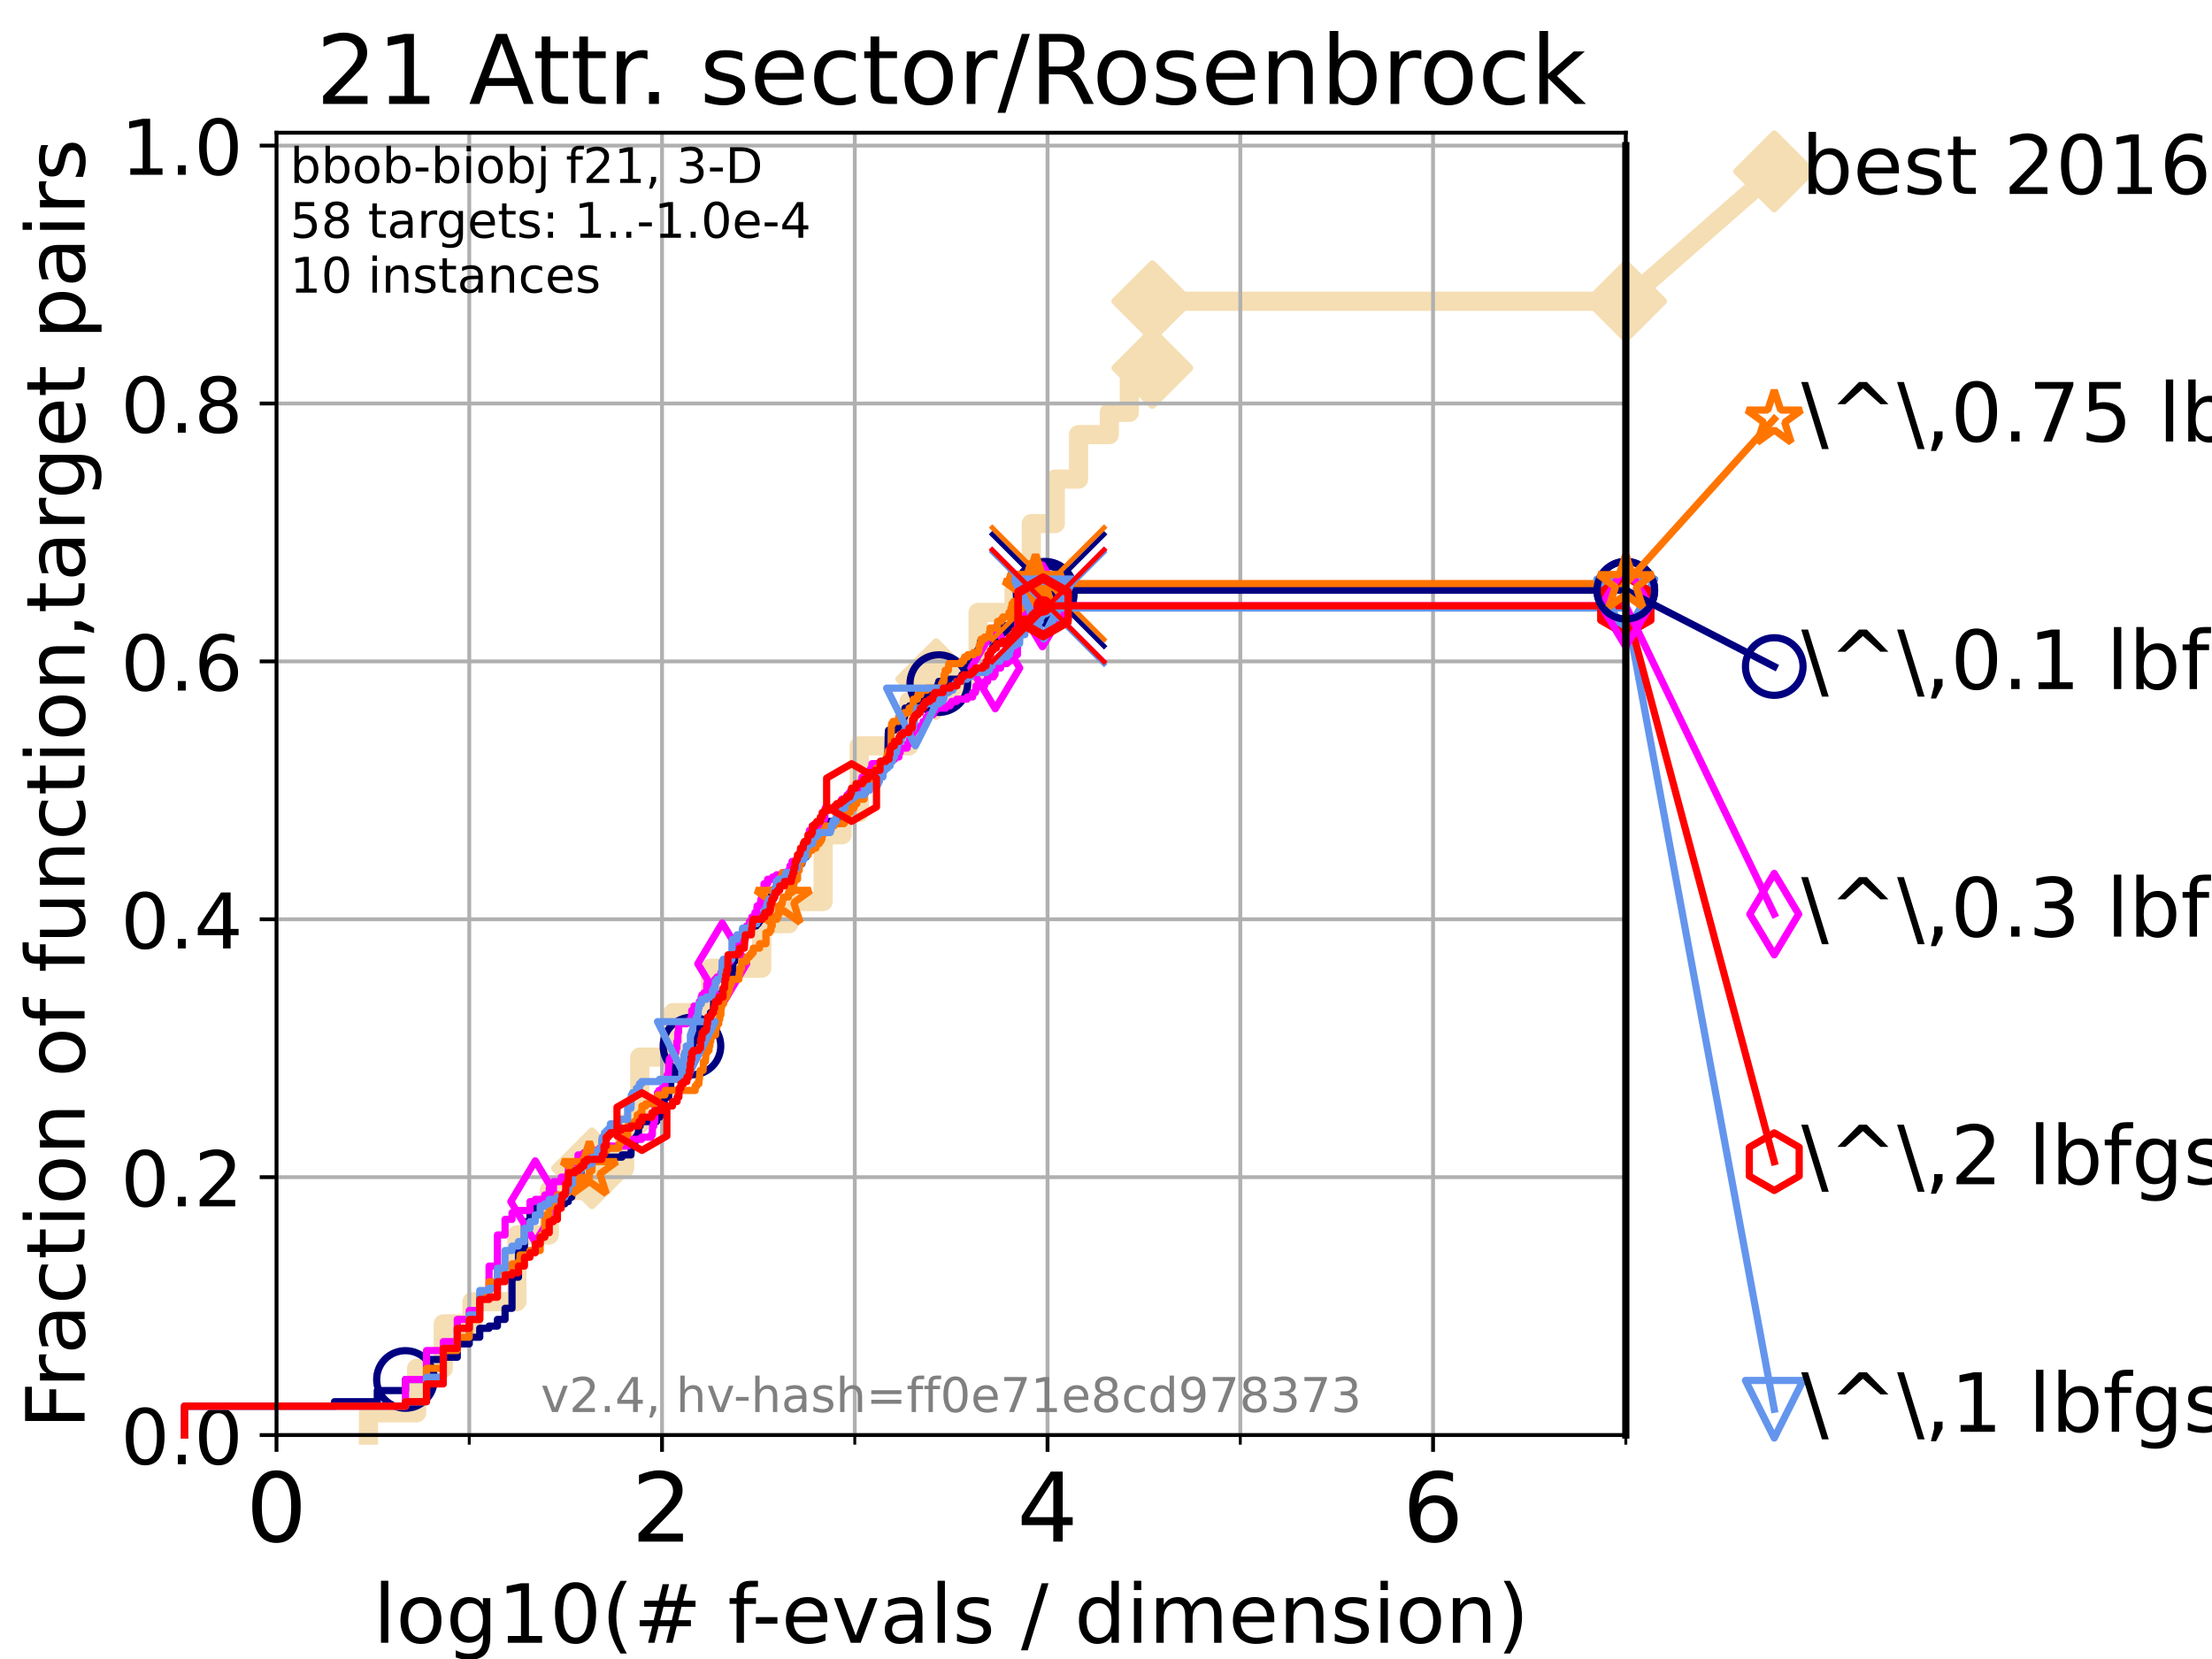 <?xml version="1.0" encoding="utf-8" standalone="no"?>
<!DOCTYPE svg PUBLIC "-//W3C//DTD SVG 1.1//EN"
  "http://www.w3.org/Graphics/SVG/1.1/DTD/svg11.dtd">
<!-- Created with matplotlib (https://matplotlib.org/) -->
<svg height="345.6pt" version="1.1" viewBox="0 0 460.8 345.6" width="460.8pt" xmlns="http://www.w3.org/2000/svg" xmlns:xlink="http://www.w3.org/1999/xlink">
 <defs>
  <style type="text/css">*{stroke-linecap:butt;stroke-linejoin:round;}</style>
 </defs>
 <g id="figure_1">
  <g id="patch_1">
   <path d="M 0 345.6 
L 460.8 345.6 
L 460.8 0 
L 0 0 
z
" style="fill:#ffffff;"/>
  </g>
  <g id="axes_1">
   <g id="patch_2">
    <path d="M 57.6 298.944 
L 338.688 298.944 
L 338.688 27.648 
L 57.6 27.648 
z
" style="fill:#ffffff;"/>
   </g>
   <g id="line2d_1">
    <path d="M 76.759 298.944 
L 76.759 294.313 
L 86.793 294.313 
L 86.793 285.05 
L 92.347 285.05 
L 92.347 275.788 
L 98.327 275.788 
L 98.327 271.157 
L 107.68 271.157 
L 107.68 257.263 
L 114.419 257.263 
L 114.419 248.001 
L 123.327 248.001 
L 123.327 243.37 
L 130.128 243.37 
L 130.128 234.107 
L 133.277 234.107 
L 133.277 220.214 
L 140.196 220.214 
L 140.196 210.951 
L 148.032 210.951 
L 148.032 201.689 
L 158.679 201.689 
L 158.679 192.426 
L 164.334 192.426 
L 164.334 187.795 
L 171.468 187.795 
L 171.468 173.901 
L 175.423 173.901 
L 175.423 169.27 
L 178.994 169.27 
L 178.994 155.377 
L 189.345 155.377 
L 189.345 146.114 
L 195.031 146.114 
L 195.031 141.483 
L 203.756 141.483 
L 203.756 127.589 
L 211.237 127.589 
L 211.237 122.958 
L 214.847 122.958 
L 214.847 109.065 
L 219.835 109.065 
L 219.835 99.802 
L 224.689 99.802 
L 224.689 90.54 
L 231.085 90.54 
L 231.085 85.909 
L 235.261 85.909 
L 235.261 76.646 
L 240.06 76.646 
L 240.06 62.753 
L 338.688 62.753 
" style="fill:none;stroke:#f5deb3;stroke-linecap:square;stroke-width:4;"/>
   </g>
   <g id="line2d_2">
    <defs>
     <path d="M 0 7.778 
L 7.778 0 
L 0 -7.778 
L -7.778 0 
z
" id="m41ad504fb0" style="stroke:#f5deb3;stroke-linejoin:miter;stroke-width:1.5;"/>
    </defs>
    <g>
     <use style="fill:#f5deb3;stroke:#f5deb3;stroke-linejoin:miter;stroke-width:1.5;" x="123.327" xlink:href="#m41ad504fb0" y="243.37"/>
     <use style="fill:#f5deb3;stroke:#f5deb3;stroke-linejoin:miter;stroke-width:1.5;" x="195.031" xlink:href="#m41ad504fb0" y="141.483"/>
     <use style="fill:#f5deb3;stroke:#f5deb3;stroke-linejoin:miter;stroke-width:1.5;" x="240.06" xlink:href="#m41ad504fb0" y="76.646"/>
     <use style="fill:#f5deb3;stroke:#f5deb3;stroke-linejoin:miter;stroke-width:1.5;" x="240.06" xlink:href="#m41ad504fb0" y="62.753"/>
     <use style="fill:#f5deb3;stroke:#f5deb3;stroke-linejoin:miter;stroke-width:1.5;" x="338.688" xlink:href="#m41ad504fb0" y="62.753"/>
    </g>
   </g>
   <g id="line2d_3">
    <path style="fill:none;stroke:#f5deb3;stroke-linecap:square;stroke-width:4;"/>
    <g/>
   </g>
   <g id="line2d_4">
    <path d="M 338.688 62.753 
L 369.608 35.706 
" style="fill:none;stroke:#f5deb3;stroke-linecap:square;stroke-width:4;"/>
    <g>
     <use style="fill:#f5deb3;stroke:#f5deb3;stroke-linejoin:miter;stroke-width:1.5;" x="338.688" xlink:href="#m41ad504fb0" y="62.753"/>
     <use style="fill:#f5deb3;stroke:#f5deb3;stroke-linejoin:miter;stroke-width:1.5;" x="369.608" xlink:href="#m41ad504fb0" y="35.706"/>
    </g>
   </g>
   <g id="matplotlib.axis_1">
    <g id="xtick_1">
     <g id="line2d_5">
      <path clip-path="url(#p387aef4139)" d="M 57.6 298.944 
L 57.6 27.648 
" style="fill:none;stroke:#b0b0b0;stroke-linecap:square;stroke-width:0.8;"/>
     </g>
     <g id="line2d_6">
      <defs>
       <path d="M 0 0 
L 0 3.5 
" id="mb691104973" style="stroke:#000000;stroke-width:0.8;"/>
      </defs>
      <g>
       <use style="stroke:#000000;stroke-width:0.8;" x="57.6" xlink:href="#mb691104973" y="298.944"/>
      </g>
     </g>
     <g id="text_1">
      <!-- 0 -->
      <g transform="translate(51.237 321.141)scale(0.2 -0.2)">
       <defs>
        <path d="M 31.781 66.406 
Q 24.172 66.406 20.328 58.906 
Q 16.5 51.422 16.5 36.375 
Q 16.5 21.391 20.328 13.891 
Q 24.172 6.391 31.781 6.391 
Q 39.453 6.391 43.281 13.891 
Q 47.125 21.391 47.125 36.375 
Q 47.125 51.422 43.281 58.906 
Q 39.453 66.406 31.781 66.406 
z
M 31.781 74.219 
Q 44.047 74.219 50.516 64.516 
Q 56.984 54.828 56.984 36.375 
Q 56.984 17.969 50.516 8.266 
Q 44.047 -1.422 31.781 -1.422 
Q 19.531 -1.422 13.062 8.266 
Q 6.594 17.969 6.594 36.375 
Q 6.594 54.828 13.062 64.516 
Q 19.531 74.219 31.781 74.219 
z
" id="DejaVuSans-48"/>
       </defs>
       <use xlink:href="#DejaVuSans-48"/>
      </g>
     </g>
    </g>
    <g id="xtick_2">
     <g id="line2d_7">
      <path clip-path="url(#p387aef4139)" d="M 137.911 298.944 
L 137.911 27.648 
" style="fill:none;stroke:#b0b0b0;stroke-linecap:square;stroke-width:0.8;"/>
     </g>
     <g id="line2d_8">
      <g>
       <use style="stroke:#000000;stroke-width:0.8;" x="137.911" xlink:href="#mb691104973" y="298.944"/>
      </g>
     </g>
     <g id="text_2">
      <!-- 2 -->
      <g transform="translate(131.548 321.141)scale(0.2 -0.2)">
       <defs>
        <path d="M 19.188 8.297 
L 53.609 8.297 
L 53.609 0 
L 7.328 0 
L 7.328 8.297 
Q 12.938 14.109 22.625 23.891 
Q 32.328 33.688 34.812 36.531 
Q 39.547 41.844 41.422 45.531 
Q 43.312 49.219 43.312 52.781 
Q 43.312 58.594 39.234 62.25 
Q 35.156 65.922 28.609 65.922 
Q 23.969 65.922 18.812 64.312 
Q 13.672 62.703 7.812 59.422 
L 7.812 69.391 
Q 13.766 71.781 18.938 73 
Q 24.125 74.219 28.422 74.219 
Q 39.75 74.219 46.484 68.547 
Q 53.219 62.891 53.219 53.422 
Q 53.219 48.922 51.531 44.891 
Q 49.859 40.875 45.406 35.406 
Q 44.188 33.984 37.641 27.219 
Q 31.109 20.453 19.188 8.297 
z
" id="DejaVuSans-50"/>
       </defs>
       <use xlink:href="#DejaVuSans-50"/>
      </g>
     </g>
    </g>
    <g id="xtick_3">
     <g id="line2d_9">
      <path clip-path="url(#p387aef4139)" d="M 218.222 298.944 
L 218.222 27.648 
" style="fill:none;stroke:#b0b0b0;stroke-linecap:square;stroke-width:0.8;"/>
     </g>
     <g id="line2d_10">
      <g>
       <use style="stroke:#000000;stroke-width:0.8;" x="218.222" xlink:href="#mb691104973" y="298.944"/>
      </g>
     </g>
     <g id="text_3">
      <!-- 4 -->
      <g transform="translate(211.859 321.141)scale(0.2 -0.2)">
       <defs>
        <path d="M 37.797 64.312 
L 12.891 25.391 
L 37.797 25.391 
z
M 35.203 72.906 
L 47.609 72.906 
L 47.609 25.391 
L 58.016 25.391 
L 58.016 17.188 
L 47.609 17.188 
L 47.609 0 
L 37.797 0 
L 37.797 17.188 
L 4.891 17.188 
L 4.891 26.703 
z
" id="DejaVuSans-52"/>
       </defs>
       <use xlink:href="#DejaVuSans-52"/>
      </g>
     </g>
    </g>
    <g id="xtick_4">
     <g id="line2d_11">
      <path clip-path="url(#p387aef4139)" d="M 298.533 298.944 
L 298.533 27.648 
" style="fill:none;stroke:#b0b0b0;stroke-linecap:square;stroke-width:0.8;"/>
     </g>
     <g id="line2d_12">
      <g>
       <use style="stroke:#000000;stroke-width:0.8;" x="298.533" xlink:href="#mb691104973" y="298.944"/>
      </g>
     </g>
     <g id="text_4">
      <!-- 6 -->
      <g transform="translate(292.17 321.141)scale(0.2 -0.2)">
       <defs>
        <path d="M 33.016 40.375 
Q 26.375 40.375 22.484 35.828 
Q 18.609 31.297 18.609 23.391 
Q 18.609 15.531 22.484 10.953 
Q 26.375 6.391 33.016 6.391 
Q 39.656 6.391 43.531 10.953 
Q 47.406 15.531 47.406 23.391 
Q 47.406 31.297 43.531 35.828 
Q 39.656 40.375 33.016 40.375 
z
M 52.594 71.297 
L 52.594 62.312 
Q 48.875 64.062 45.094 64.984 
Q 41.312 65.922 37.594 65.922 
Q 27.828 65.922 22.672 59.328 
Q 17.531 52.734 16.797 39.406 
Q 19.672 43.656 24.016 45.922 
Q 28.375 48.188 33.594 48.188 
Q 44.578 48.188 50.953 41.516 
Q 57.328 34.859 57.328 23.391 
Q 57.328 12.156 50.688 5.359 
Q 44.047 -1.422 33.016 -1.422 
Q 20.359 -1.422 13.672 8.266 
Q 6.984 17.969 6.984 36.375 
Q 6.984 53.656 15.188 63.938 
Q 23.391 74.219 37.203 74.219 
Q 40.922 74.219 44.703 73.484 
Q 48.484 72.75 52.594 71.297 
z
" id="DejaVuSans-54"/>
       </defs>
       <use xlink:href="#DejaVuSans-54"/>
      </g>
     </g>
    </g>
    <g id="xtick_5">
     <g id="line2d_13">
      <path clip-path="url(#p387aef4139)" d="M 97.755 298.944 
L 97.755 27.648 
" style="fill:none;stroke:#b0b0b0;stroke-linecap:square;stroke-width:0.8;"/>
     </g>
     <g id="line2d_14">
      <defs>
       <path d="M 0 0 
L 0 2 
" id="m53423f8363" style="stroke:#000000;stroke-width:0.6;"/>
      </defs>
      <g>
       <use style="stroke:#000000;stroke-width:0.6;" x="97.755" xlink:href="#m53423f8363" y="298.944"/>
      </g>
     </g>
    </g>
    <g id="xtick_6">
     <g id="line2d_15">
      <path clip-path="url(#p387aef4139)" d="M 178.066 298.944 
L 178.066 27.648 
" style="fill:none;stroke:#b0b0b0;stroke-linecap:square;stroke-width:0.8;"/>
     </g>
     <g id="line2d_16">
      <g>
       <use style="stroke:#000000;stroke-width:0.6;" x="178.066" xlink:href="#m53423f8363" y="298.944"/>
      </g>
     </g>
    </g>
    <g id="xtick_7">
     <g id="line2d_17">
      <path clip-path="url(#p387aef4139)" d="M 258.377 298.944 
L 258.377 27.648 
" style="fill:none;stroke:#b0b0b0;stroke-linecap:square;stroke-width:0.8;"/>
     </g>
     <g id="line2d_18">
      <g>
       <use style="stroke:#000000;stroke-width:0.6;" x="258.377" xlink:href="#m53423f8363" y="298.944"/>
      </g>
     </g>
    </g>
    <g id="xtick_8">
     <g id="line2d_19">
      <path clip-path="url(#p387aef4139)" d="M 338.688 298.944 
L 338.688 27.648 
" style="fill:none;stroke:#b0b0b0;stroke-linecap:square;stroke-width:0.8;"/>
     </g>
     <g id="line2d_20">
      <g>
       <use style="stroke:#000000;stroke-width:0.6;" x="338.688" xlink:href="#m53423f8363" y="298.944"/>
      </g>
     </g>
    </g>
    <g id="text_5">
     <!-- log10(# f-evals / dimension) -->
     <g transform="translate(77.764 342.218)scale(0.17 -0.17)">
      <defs>
       <path d="M 9.422 75.984 
L 18.406 75.984 
L 18.406 0 
L 9.422 0 
z
" id="DejaVuSans-108"/>
       <path d="M 30.609 48.391 
Q 23.391 48.391 19.188 42.75 
Q 14.984 37.109 14.984 27.297 
Q 14.984 17.484 19.156 11.844 
Q 23.344 6.203 30.609 6.203 
Q 37.797 6.203 41.984 11.859 
Q 46.188 17.531 46.188 27.297 
Q 46.188 37.016 41.984 42.703 
Q 37.797 48.391 30.609 48.391 
z
M 30.609 56 
Q 42.328 56 49.016 48.375 
Q 55.719 40.766 55.719 27.297 
Q 55.719 13.875 49.016 6.219 
Q 42.328 -1.422 30.609 -1.422 
Q 18.844 -1.422 12.172 6.219 
Q 5.516 13.875 5.516 27.297 
Q 5.516 40.766 12.172 48.375 
Q 18.844 56 30.609 56 
z
" id="DejaVuSans-111"/>
       <path d="M 45.406 27.984 
Q 45.406 37.75 41.375 43.109 
Q 37.359 48.484 30.078 48.484 
Q 22.859 48.484 18.828 43.109 
Q 14.797 37.75 14.797 27.984 
Q 14.797 18.266 18.828 12.891 
Q 22.859 7.516 30.078 7.516 
Q 37.359 7.516 41.375 12.891 
Q 45.406 18.266 45.406 27.984 
z
M 54.391 6.781 
Q 54.391 -7.172 48.188 -13.984 
Q 42 -20.797 29.203 -20.797 
Q 24.469 -20.797 20.266 -20.094 
Q 16.062 -19.391 12.109 -17.922 
L 12.109 -9.188 
Q 16.062 -11.328 19.922 -12.344 
Q 23.781 -13.375 27.781 -13.375 
Q 36.625 -13.375 41.016 -8.766 
Q 45.406 -4.156 45.406 5.172 
L 45.406 9.625 
Q 42.625 4.781 38.281 2.391 
Q 33.938 0 27.875 0 
Q 17.828 0 11.672 7.656 
Q 5.516 15.328 5.516 27.984 
Q 5.516 40.672 11.672 48.328 
Q 17.828 56 27.875 56 
Q 33.938 56 38.281 53.609 
Q 42.625 51.219 45.406 46.391 
L 45.406 54.688 
L 54.391 54.688 
z
" id="DejaVuSans-103"/>
       <path d="M 12.406 8.297 
L 28.516 8.297 
L 28.516 63.922 
L 10.984 60.406 
L 10.984 69.391 
L 28.422 72.906 
L 38.281 72.906 
L 38.281 8.297 
L 54.391 8.297 
L 54.391 0 
L 12.406 0 
z
" id="DejaVuSans-49"/>
       <path d="M 31 75.875 
Q 24.469 64.656 21.281 53.656 
Q 18.109 42.672 18.109 31.391 
Q 18.109 20.125 21.312 9.062 
Q 24.516 -2 31 -13.188 
L 23.188 -13.188 
Q 15.875 -1.703 12.234 9.375 
Q 8.594 20.453 8.594 31.391 
Q 8.594 42.281 12.203 53.312 
Q 15.828 64.359 23.188 75.875 
z
" id="DejaVuSans-40"/>
       <path d="M 51.125 44 
L 36.922 44 
L 32.812 27.688 
L 47.125 27.688 
z
M 43.797 71.781 
L 38.719 51.516 
L 52.984 51.516 
L 58.109 71.781 
L 65.922 71.781 
L 60.891 51.516 
L 76.125 51.516 
L 76.125 44 
L 58.984 44 
L 54.984 27.688 
L 70.516 27.688 
L 70.516 20.219 
L 53.078 20.219 
L 48 0 
L 40.188 0 
L 45.219 20.219 
L 30.906 20.219 
L 25.875 0 
L 18.016 0 
L 23.094 20.219 
L 7.719 20.219 
L 7.719 27.688 
L 24.906 27.688 
L 29 44 
L 13.281 44 
L 13.281 51.516 
L 30.906 51.516 
L 35.891 71.781 
z
" id="DejaVuSans-35"/>
       <path id="DejaVuSans-32"/>
       <path d="M 37.109 75.984 
L 37.109 68.5 
L 28.516 68.5 
Q 23.688 68.5 21.797 66.547 
Q 19.922 64.594 19.922 59.516 
L 19.922 54.688 
L 34.719 54.688 
L 34.719 47.703 
L 19.922 47.703 
L 19.922 0 
L 10.891 0 
L 10.891 47.703 
L 2.297 47.703 
L 2.297 54.688 
L 10.891 54.688 
L 10.891 58.5 
Q 10.891 67.625 15.141 71.797 
Q 19.391 75.984 28.609 75.984 
z
" id="DejaVuSans-102"/>
       <path d="M 4.891 31.391 
L 31.203 31.391 
L 31.203 23.391 
L 4.891 23.391 
z
" id="DejaVuSans-45"/>
       <path d="M 56.203 29.594 
L 56.203 25.203 
L 14.891 25.203 
Q 15.484 15.922 20.484 11.062 
Q 25.484 6.203 34.422 6.203 
Q 39.594 6.203 44.453 7.469 
Q 49.312 8.734 54.109 11.281 
L 54.109 2.781 
Q 49.266 0.734 44.188 -0.344 
Q 39.109 -1.422 33.891 -1.422 
Q 20.797 -1.422 13.156 6.188 
Q 5.516 13.812 5.516 26.812 
Q 5.516 40.234 12.766 48.109 
Q 20.016 56 32.328 56 
Q 43.359 56 49.781 48.891 
Q 56.203 41.797 56.203 29.594 
z
M 47.219 32.234 
Q 47.125 39.594 43.094 43.984 
Q 39.062 48.391 32.422 48.391 
Q 24.906 48.391 20.391 44.141 
Q 15.875 39.891 15.188 32.172 
z
" id="DejaVuSans-101"/>
       <path d="M 2.984 54.688 
L 12.5 54.688 
L 29.594 8.797 
L 46.688 54.688 
L 56.203 54.688 
L 35.688 0 
L 23.484 0 
z
" id="DejaVuSans-118"/>
       <path d="M 34.281 27.484 
Q 23.391 27.484 19.188 25 
Q 14.984 22.516 14.984 16.5 
Q 14.984 11.719 18.141 8.906 
Q 21.297 6.109 26.703 6.109 
Q 34.188 6.109 38.703 11.406 
Q 43.219 16.703 43.219 25.484 
L 43.219 27.484 
z
M 52.203 31.203 
L 52.203 0 
L 43.219 0 
L 43.219 8.297 
Q 40.141 3.328 35.547 0.953 
Q 30.953 -1.422 24.312 -1.422 
Q 15.922 -1.422 10.953 3.297 
Q 6 8.016 6 15.922 
Q 6 25.141 12.172 29.828 
Q 18.359 34.516 30.609 34.516 
L 43.219 34.516 
L 43.219 35.406 
Q 43.219 41.609 39.141 45 
Q 35.062 48.391 27.688 48.391 
Q 23 48.391 18.547 47.266 
Q 14.109 46.141 10.016 43.891 
L 10.016 52.203 
Q 14.938 54.109 19.578 55.047 
Q 24.219 56 28.609 56 
Q 40.484 56 46.344 49.844 
Q 52.203 43.703 52.203 31.203 
z
" id="DejaVuSans-97"/>
       <path d="M 44.281 53.078 
L 44.281 44.578 
Q 40.484 46.531 36.375 47.5 
Q 32.281 48.484 27.875 48.484 
Q 21.188 48.484 17.844 46.438 
Q 14.5 44.391 14.5 40.281 
Q 14.5 37.156 16.891 35.375 
Q 19.281 33.594 26.516 31.984 
L 29.594 31.297 
Q 39.156 29.25 43.188 25.516 
Q 47.219 21.781 47.219 15.094 
Q 47.219 7.469 41.188 3.016 
Q 35.156 -1.422 24.609 -1.422 
Q 20.219 -1.422 15.453 -0.562 
Q 10.688 0.297 5.422 2 
L 5.422 11.281 
Q 10.406 8.688 15.234 7.391 
Q 20.062 6.109 24.812 6.109 
Q 31.156 6.109 34.562 8.281 
Q 37.984 10.453 37.984 14.406 
Q 37.984 18.062 35.516 20.016 
Q 33.062 21.969 24.703 23.781 
L 21.578 24.516 
Q 13.234 26.266 9.516 29.906 
Q 5.812 33.547 5.812 39.891 
Q 5.812 47.609 11.281 51.797 
Q 16.75 56 26.812 56 
Q 31.781 56 36.172 55.266 
Q 40.578 54.547 44.281 53.078 
z
" id="DejaVuSans-115"/>
       <path d="M 25.391 72.906 
L 33.688 72.906 
L 8.297 -9.281 
L 0 -9.281 
z
" id="DejaVuSans-47"/>
       <path d="M 45.406 46.391 
L 45.406 75.984 
L 54.391 75.984 
L 54.391 0 
L 45.406 0 
L 45.406 8.203 
Q 42.578 3.328 38.25 0.953 
Q 33.938 -1.422 27.875 -1.422 
Q 17.969 -1.422 11.734 6.484 
Q 5.516 14.406 5.516 27.297 
Q 5.516 40.188 11.734 48.094 
Q 17.969 56 27.875 56 
Q 33.938 56 38.25 53.625 
Q 42.578 51.266 45.406 46.391 
z
M 14.797 27.297 
Q 14.797 17.391 18.875 11.75 
Q 22.953 6.109 30.078 6.109 
Q 37.203 6.109 41.297 11.75 
Q 45.406 17.391 45.406 27.297 
Q 45.406 37.203 41.297 42.844 
Q 37.203 48.484 30.078 48.484 
Q 22.953 48.484 18.875 42.844 
Q 14.797 37.203 14.797 27.297 
z
" id="DejaVuSans-100"/>
       <path d="M 9.422 54.688 
L 18.406 54.688 
L 18.406 0 
L 9.422 0 
z
M 9.422 75.984 
L 18.406 75.984 
L 18.406 64.594 
L 9.422 64.594 
z
" id="DejaVuSans-105"/>
       <path d="M 52 44.188 
Q 55.375 50.25 60.062 53.125 
Q 64.75 56 71.094 56 
Q 79.641 56 84.281 50.016 
Q 88.922 44.047 88.922 33.016 
L 88.922 0 
L 79.891 0 
L 79.891 32.719 
Q 79.891 40.578 77.094 44.375 
Q 74.312 48.188 68.609 48.188 
Q 61.625 48.188 57.562 43.547 
Q 53.516 38.922 53.516 30.906 
L 53.516 0 
L 44.484 0 
L 44.484 32.719 
Q 44.484 40.625 41.703 44.406 
Q 38.922 48.188 33.109 48.188 
Q 26.219 48.188 22.156 43.531 
Q 18.109 38.875 18.109 30.906 
L 18.109 0 
L 9.078 0 
L 9.078 54.688 
L 18.109 54.688 
L 18.109 46.188 
Q 21.188 51.219 25.484 53.609 
Q 29.781 56 35.688 56 
Q 41.656 56 45.828 52.969 
Q 50 49.953 52 44.188 
z
" id="DejaVuSans-109"/>
       <path d="M 54.891 33.016 
L 54.891 0 
L 45.906 0 
L 45.906 32.719 
Q 45.906 40.484 42.875 44.328 
Q 39.844 48.188 33.797 48.188 
Q 26.516 48.188 22.312 43.547 
Q 18.109 38.922 18.109 30.906 
L 18.109 0 
L 9.078 0 
L 9.078 54.688 
L 18.109 54.688 
L 18.109 46.188 
Q 21.344 51.125 25.703 53.562 
Q 30.078 56 35.797 56 
Q 45.219 56 50.047 50.172 
Q 54.891 44.344 54.891 33.016 
z
" id="DejaVuSans-110"/>
       <path d="M 8.016 75.875 
L 15.828 75.875 
Q 23.141 64.359 26.781 53.312 
Q 30.422 42.281 30.422 31.391 
Q 30.422 20.453 26.781 9.375 
Q 23.141 -1.703 15.828 -13.188 
L 8.016 -13.188 
Q 14.5 -2 17.703 9.062 
Q 20.906 20.125 20.906 31.391 
Q 20.906 42.672 17.703 53.656 
Q 14.5 64.656 8.016 75.875 
z
" id="DejaVuSans-41"/>
      </defs>
      <use xlink:href="#DejaVuSans-108"/>
      <use x="27.783" xlink:href="#DejaVuSans-111"/>
      <use x="88.965" xlink:href="#DejaVuSans-103"/>
      <use x="152.441" xlink:href="#DejaVuSans-49"/>
      <use x="216.064" xlink:href="#DejaVuSans-48"/>
      <use x="279.688" xlink:href="#DejaVuSans-40"/>
      <use x="318.701" xlink:href="#DejaVuSans-35"/>
      <use x="402.49" xlink:href="#DejaVuSans-32"/>
      <use x="434.277" xlink:href="#DejaVuSans-102"/>
      <use x="463.982" xlink:href="#DejaVuSans-45"/>
      <use x="500.066" xlink:href="#DejaVuSans-101"/>
      <use x="561.59" xlink:href="#DejaVuSans-118"/>
      <use x="620.77" xlink:href="#DejaVuSans-97"/>
      <use x="682.049" xlink:href="#DejaVuSans-108"/>
      <use x="709.832" xlink:href="#DejaVuSans-115"/>
      <use x="761.932" xlink:href="#DejaVuSans-32"/>
      <use x="793.719" xlink:href="#DejaVuSans-47"/>
      <use x="827.41" xlink:href="#DejaVuSans-32"/>
      <use x="859.197" xlink:href="#DejaVuSans-100"/>
      <use x="922.674" xlink:href="#DejaVuSans-105"/>
      <use x="950.457" xlink:href="#DejaVuSans-109"/>
      <use x="1047.869" xlink:href="#DejaVuSans-101"/>
      <use x="1109.393" xlink:href="#DejaVuSans-110"/>
      <use x="1172.771" xlink:href="#DejaVuSans-115"/>
      <use x="1224.871" xlink:href="#DejaVuSans-105"/>
      <use x="1252.654" xlink:href="#DejaVuSans-111"/>
      <use x="1313.836" xlink:href="#DejaVuSans-110"/>
      <use x="1377.215" xlink:href="#DejaVuSans-41"/>
     </g>
    </g>
   </g>
   <g id="matplotlib.axis_2">
    <g id="ytick_1">
     <g id="line2d_21">
      <path clip-path="url(#p387aef4139)" d="M 57.6 298.944 
L 338.688 298.944 
" style="fill:none;stroke:#b0b0b0;stroke-linecap:square;stroke-width:0.8;"/>
     </g>
     <g id="line2d_22">
      <defs>
       <path d="M 0 0 
L -3.5 0 
" id="me1538efbd6" style="stroke:#000000;stroke-width:0.8;"/>
      </defs>
      <g>
       <use style="stroke:#000000;stroke-width:0.8;" x="57.6" xlink:href="#me1538efbd6" y="298.944"/>
      </g>
     </g>
     <g id="text_6">
      <!-- 0.0 -->
      <g transform="translate(25.155 305.023)scale(0.16 -0.16)">
       <defs>
        <path d="M 10.688 12.406 
L 21 12.406 
L 21 0 
L 10.688 0 
z
" id="DejaVuSans-46"/>
       </defs>
       <use xlink:href="#DejaVuSans-48"/>
       <use x="63.623" xlink:href="#DejaVuSans-46"/>
       <use x="95.41" xlink:href="#DejaVuSans-48"/>
      </g>
     </g>
    </g>
    <g id="ytick_2">
     <g id="line2d_23">
      <path clip-path="url(#p387aef4139)" d="M 57.6 245.222 
L 338.688 245.222 
" style="fill:none;stroke:#b0b0b0;stroke-linecap:square;stroke-width:0.8;"/>
     </g>
     <g id="line2d_24">
      <g>
       <use style="stroke:#000000;stroke-width:0.8;" x="57.6" xlink:href="#me1538efbd6" y="245.222"/>
      </g>
     </g>
     <g id="text_7">
      <!-- 0.2 -->
      <g transform="translate(25.155 251.301)scale(0.16 -0.16)">
       <use xlink:href="#DejaVuSans-48"/>
       <use x="63.623" xlink:href="#DejaVuSans-46"/>
       <use x="95.41" xlink:href="#DejaVuSans-50"/>
      </g>
     </g>
    </g>
    <g id="ytick_3">
     <g id="line2d_25">
      <path clip-path="url(#p387aef4139)" d="M 57.6 191.5 
L 338.688 191.5 
" style="fill:none;stroke:#b0b0b0;stroke-linecap:square;stroke-width:0.8;"/>
     </g>
     <g id="line2d_26">
      <g>
       <use style="stroke:#000000;stroke-width:0.8;" x="57.6" xlink:href="#me1538efbd6" y="191.5"/>
      </g>
     </g>
     <g id="text_8">
      <!-- 0.4 -->
      <g transform="translate(25.155 197.579)scale(0.16 -0.16)">
       <use xlink:href="#DejaVuSans-48"/>
       <use x="63.623" xlink:href="#DejaVuSans-46"/>
       <use x="95.41" xlink:href="#DejaVuSans-52"/>
      </g>
     </g>
    </g>
    <g id="ytick_4">
     <g id="line2d_27">
      <path clip-path="url(#p387aef4139)" d="M 57.6 137.778 
L 338.688 137.778 
" style="fill:none;stroke:#b0b0b0;stroke-linecap:square;stroke-width:0.8;"/>
     </g>
     <g id="line2d_28">
      <g>
       <use style="stroke:#000000;stroke-width:0.8;" x="57.6" xlink:href="#me1538efbd6" y="137.778"/>
      </g>
     </g>
     <g id="text_9">
      <!-- 0.6 -->
      <g transform="translate(25.155 143.857)scale(0.16 -0.16)">
       <use xlink:href="#DejaVuSans-48"/>
       <use x="63.623" xlink:href="#DejaVuSans-46"/>
       <use x="95.41" xlink:href="#DejaVuSans-54"/>
      </g>
     </g>
    </g>
    <g id="ytick_5">
     <g id="line2d_29">
      <path clip-path="url(#p387aef4139)" d="M 57.6 84.056 
L 338.688 84.056 
" style="fill:none;stroke:#b0b0b0;stroke-linecap:square;stroke-width:0.8;"/>
     </g>
     <g id="line2d_30">
      <g>
       <use style="stroke:#000000;stroke-width:0.8;" x="57.6" xlink:href="#me1538efbd6" y="84.056"/>
      </g>
     </g>
     <g id="text_10">
      <!-- 0.8 -->
      <g transform="translate(25.155 90.135)scale(0.16 -0.16)">
       <defs>
        <path d="M 31.781 34.625 
Q 24.75 34.625 20.719 30.859 
Q 16.703 27.094 16.703 20.516 
Q 16.703 13.922 20.719 10.156 
Q 24.75 6.391 31.781 6.391 
Q 38.812 6.391 42.859 10.172 
Q 46.922 13.969 46.922 20.516 
Q 46.922 27.094 42.891 30.859 
Q 38.875 34.625 31.781 34.625 
z
M 21.922 38.812 
Q 15.578 40.375 12.031 44.719 
Q 8.5 49.078 8.5 55.328 
Q 8.5 64.062 14.719 69.141 
Q 20.953 74.219 31.781 74.219 
Q 42.672 74.219 48.875 69.141 
Q 55.078 64.062 55.078 55.328 
Q 55.078 49.078 51.531 44.719 
Q 48 40.375 41.703 38.812 
Q 48.828 37.156 52.797 32.312 
Q 56.781 27.484 56.781 20.516 
Q 56.781 9.906 50.312 4.234 
Q 43.844 -1.422 31.781 -1.422 
Q 19.734 -1.422 13.25 4.234 
Q 6.781 9.906 6.781 20.516 
Q 6.781 27.484 10.781 32.312 
Q 14.797 37.156 21.922 38.812 
z
M 18.312 54.391 
Q 18.312 48.734 21.844 45.562 
Q 25.391 42.391 31.781 42.391 
Q 38.141 42.391 41.719 45.562 
Q 45.312 48.734 45.312 54.391 
Q 45.312 60.062 41.719 63.234 
Q 38.141 66.406 31.781 66.406 
Q 25.391 66.406 21.844 63.234 
Q 18.312 60.062 18.312 54.391 
z
" id="DejaVuSans-56"/>
       </defs>
       <use xlink:href="#DejaVuSans-48"/>
       <use x="63.623" xlink:href="#DejaVuSans-46"/>
       <use x="95.41" xlink:href="#DejaVuSans-56"/>
      </g>
     </g>
    </g>
    <g id="ytick_6">
     <g id="line2d_31">
      <path clip-path="url(#p387aef4139)" d="M 57.6 30.334 
L 338.688 30.334 
" style="fill:none;stroke:#b0b0b0;stroke-linecap:square;stroke-width:0.8;"/>
     </g>
     <g id="line2d_32">
      <g>
       <use style="stroke:#000000;stroke-width:0.8;" x="57.6" xlink:href="#me1538efbd6" y="30.334"/>
      </g>
     </g>
     <g id="text_11">
      <!-- 1.0 -->
      <g transform="translate(25.155 36.413)scale(0.16 -0.16)">
       <use xlink:href="#DejaVuSans-49"/>
       <use x="63.623" xlink:href="#DejaVuSans-46"/>
       <use x="95.41" xlink:href="#DejaVuSans-48"/>
      </g>
     </g>
    </g>
    <g id="text_12">
     <!-- Fraction of function,target pairs -->
     <g transform="translate(17.62 297.681)rotate(-90)scale(0.17 -0.17)">
      <defs>
       <path d="M 9.812 72.906 
L 51.703 72.906 
L 51.703 64.594 
L 19.672 64.594 
L 19.672 43.109 
L 48.578 43.109 
L 48.578 34.812 
L 19.672 34.812 
L 19.672 0 
L 9.812 0 
z
" id="DejaVuSans-70"/>
       <path d="M 41.109 46.297 
Q 39.594 47.172 37.812 47.578 
Q 36.031 48 33.891 48 
Q 26.266 48 22.188 43.047 
Q 18.109 38.094 18.109 28.812 
L 18.109 0 
L 9.078 0 
L 9.078 54.688 
L 18.109 54.688 
L 18.109 46.188 
Q 20.953 51.172 25.484 53.578 
Q 30.031 56 36.531 56 
Q 37.453 56 38.578 55.875 
Q 39.703 55.766 41.062 55.516 
z
" id="DejaVuSans-114"/>
       <path d="M 48.781 52.594 
L 48.781 44.188 
Q 44.969 46.297 41.141 47.344 
Q 37.312 48.391 33.406 48.391 
Q 24.656 48.391 19.812 42.844 
Q 14.984 37.312 14.984 27.297 
Q 14.984 17.281 19.812 11.734 
Q 24.656 6.203 33.406 6.203 
Q 37.312 6.203 41.141 7.25 
Q 44.969 8.297 48.781 10.406 
L 48.781 2.094 
Q 45.016 0.344 40.984 -0.531 
Q 36.969 -1.422 32.422 -1.422 
Q 20.062 -1.422 12.781 6.344 
Q 5.516 14.109 5.516 27.297 
Q 5.516 40.672 12.859 48.328 
Q 20.219 56 33.016 56 
Q 37.156 56 41.109 55.141 
Q 45.062 54.297 48.781 52.594 
z
" id="DejaVuSans-99"/>
       <path d="M 18.312 70.219 
L 18.312 54.688 
L 36.812 54.688 
L 36.812 47.703 
L 18.312 47.703 
L 18.312 18.016 
Q 18.312 11.328 20.141 9.422 
Q 21.969 7.516 27.594 7.516 
L 36.812 7.516 
L 36.812 0 
L 27.594 0 
Q 17.188 0 13.234 3.875 
Q 9.281 7.766 9.281 18.016 
L 9.281 47.703 
L 2.688 47.703 
L 2.688 54.688 
L 9.281 54.688 
L 9.281 70.219 
z
" id="DejaVuSans-116"/>
       <path d="M 8.5 21.578 
L 8.5 54.688 
L 17.484 54.688 
L 17.484 21.922 
Q 17.484 14.156 20.5 10.266 
Q 23.531 6.391 29.594 6.391 
Q 36.859 6.391 41.078 11.031 
Q 45.312 15.672 45.312 23.688 
L 45.312 54.688 
L 54.297 54.688 
L 54.297 0 
L 45.312 0 
L 45.312 8.406 
Q 42.047 3.422 37.719 1 
Q 33.406 -1.422 27.688 -1.422 
Q 18.266 -1.422 13.375 4.438 
Q 8.5 10.297 8.5 21.578 
z
M 31.109 56 
z
" id="DejaVuSans-117"/>
       <path d="M 11.719 12.406 
L 22.016 12.406 
L 22.016 4 
L 14.016 -11.625 
L 7.719 -11.625 
L 11.719 4 
z
" id="DejaVuSans-44"/>
       <path d="M 18.109 8.203 
L 18.109 -20.797 
L 9.078 -20.797 
L 9.078 54.688 
L 18.109 54.688 
L 18.109 46.391 
Q 20.953 51.266 25.266 53.625 
Q 29.594 56 35.594 56 
Q 45.562 56 51.781 48.094 
Q 58.016 40.188 58.016 27.297 
Q 58.016 14.406 51.781 6.484 
Q 45.562 -1.422 35.594 -1.422 
Q 29.594 -1.422 25.266 0.953 
Q 20.953 3.328 18.109 8.203 
z
M 48.688 27.297 
Q 48.688 37.203 44.609 42.844 
Q 40.531 48.484 33.406 48.484 
Q 26.266 48.484 22.188 42.844 
Q 18.109 37.203 18.109 27.297 
Q 18.109 17.391 22.188 11.75 
Q 26.266 6.109 33.406 6.109 
Q 40.531 6.109 44.609 11.75 
Q 48.688 17.391 48.688 27.297 
z
" id="DejaVuSans-112"/>
      </defs>
      <use xlink:href="#DejaVuSans-70"/>
      <use x="50.27" xlink:href="#DejaVuSans-114"/>
      <use x="91.383" xlink:href="#DejaVuSans-97"/>
      <use x="152.662" xlink:href="#DejaVuSans-99"/>
      <use x="207.643" xlink:href="#DejaVuSans-116"/>
      <use x="246.852" xlink:href="#DejaVuSans-105"/>
      <use x="274.635" xlink:href="#DejaVuSans-111"/>
      <use x="335.816" xlink:href="#DejaVuSans-110"/>
      <use x="399.195" xlink:href="#DejaVuSans-32"/>
      <use x="430.982" xlink:href="#DejaVuSans-111"/>
      <use x="492.164" xlink:href="#DejaVuSans-102"/>
      <use x="527.369" xlink:href="#DejaVuSans-32"/>
      <use x="559.156" xlink:href="#DejaVuSans-102"/>
      <use x="594.361" xlink:href="#DejaVuSans-117"/>
      <use x="657.74" xlink:href="#DejaVuSans-110"/>
      <use x="721.119" xlink:href="#DejaVuSans-99"/>
      <use x="776.1" xlink:href="#DejaVuSans-116"/>
      <use x="815.309" xlink:href="#DejaVuSans-105"/>
      <use x="843.092" xlink:href="#DejaVuSans-111"/>
      <use x="904.273" xlink:href="#DejaVuSans-110"/>
      <use x="967.652" xlink:href="#DejaVuSans-44"/>
      <use x="999.439" xlink:href="#DejaVuSans-116"/>
      <use x="1038.648" xlink:href="#DejaVuSans-97"/>
      <use x="1099.928" xlink:href="#DejaVuSans-114"/>
      <use x="1139.291" xlink:href="#DejaVuSans-103"/>
      <use x="1202.768" xlink:href="#DejaVuSans-101"/>
      <use x="1264.291" xlink:href="#DejaVuSans-116"/>
      <use x="1303.5" xlink:href="#DejaVuSans-32"/>
      <use x="1335.287" xlink:href="#DejaVuSans-112"/>
      <use x="1398.764" xlink:href="#DejaVuSans-97"/>
      <use x="1460.043" xlink:href="#DejaVuSans-105"/>
      <use x="1487.826" xlink:href="#DejaVuSans-114"/>
      <use x="1528.939" xlink:href="#DejaVuSans-115"/>
     </g>
    </g>
   </g>
   <g id="line2d_33">
    <defs>
     <path d="M 0 1.5 
C 0.398 1.5 0.779 1.342 1.061 1.061 
C 1.342 0.779 1.5 0.398 1.5 0 
C 1.5 -0.398 1.342 -0.779 1.061 -1.061 
C 0.779 -1.342 0.398 -1.5 0 -1.5 
C -0.398 -1.5 -0.779 -1.342 -1.061 -1.061 
C -1.342 -0.779 -1.5 -0.398 -1.5 0 
C -1.5 0.398 -1.342 0.779 -1.061 1.061 
C -0.779 1.342 -0.398 1.5 0 1.5 
z
" id="m9b6cfb341b" style="stroke:#f5deb3;"/>
    </defs>
    <g>
     <use style="fill:#f5deb3;stroke:#f5deb3;" x="240.06" xlink:href="#m9b6cfb341b" y="62.753"/>
     <use style="fill:#f5deb3;stroke:#f5deb3;" x="240.06" xlink:href="#m9b6cfb341b" y="62.753"/>
    </g>
   </g>
   <g id="line2d_34">
    <defs>
     <path d="M 0 1.5 
C 0.398 1.5 0.779 1.342 1.061 1.061 
C 1.342 0.779 1.5 0.398 1.5 0 
C 1.5 -0.398 1.342 -0.779 1.061 -1.061 
C 0.779 -1.342 0.398 -1.5 0 -1.5 
C -0.398 -1.5 -0.779 -1.342 -1.061 -1.061 
C -1.342 -0.779 -1.5 -0.398 -1.5 0 
C -1.5 0.398 -1.342 0.779 -1.061 1.061 
C -0.779 1.342 -0.398 1.5 0 1.5 
z
" id="mac48a56930" style="stroke:#000080;"/>
    </defs>
    <g>
     <use style="fill:#000080;stroke:#000080;" x="217.733" xlink:href="#mac48a56930" y="122.958"/>
     <use style="fill:#000080;stroke:#000080;" x="217.733" xlink:href="#mac48a56930" y="122.958"/>
    </g>
   </g>
   <g id="line2d_35">
    <path d="M 38.441 298.944 
L 38.441 292.923 
L 69.688 292.923 
L 69.688 291.997 
L 78.596 291.997 
L 78.596 289.682 
L 84.464 289.682 
L 84.464 287.366 
L 88.847 287.366 
L 88.847 283.198 
L 92.347 283.198 
L 92.347 282.735 
L 95.26 282.735 
L 95.26 279.956 
L 97.755 279.956 
L 97.755 278.567 
L 99.938 278.567 
L 99.938 276.714 
L 101.878 276.714 
L 101.878 276.251 
L 103.623 276.251 
L 103.623 274.862 
L 105.21 274.862 
L 105.21 272.546 
L 106.664 272.546 
L 106.664 266.062 
L 108.006 266.062 
L 108.006 260.505 
L 109.252 260.505 
L 109.252 254.484 
L 110.415 254.484 
L 110.415 252.632 
L 111.506 252.632 
L 111.506 251.243 
L 114.419 251.243 
L 114.419 250.779 
L 117.673 250.779 
L 117.673 250.316 
L 118.4 250.316 
L 118.4 249.39 
L 119.097 249.39 
L 119.097 246.611 
L 119.768 246.611 
L 119.768 246.148 
L 119.932 246.148 
L 119.932 245.222 
L 120.414 245.222 
L 120.414 244.759 
L 121.037 244.759 
L 121.037 243.37 
L 121.189 243.37 
L 121.189 242.443 
L 121.638 242.443 
L 121.638 241.98 
L 123.461 241.98 
L 123.461 241.517 
L 125.939 241.517 
L 125.939 241.054 
L 129.574 241.054 
L 129.574 240.591 
L 131.44 240.591 
L 131.524 238.738 
L 132.101 238.738 
L 132.182 237.812 
L 132.343 237.812 
L 132.423 236.886 
L 132.738 236.886 
L 132.738 236.423 
L 132.971 236.423 
L 133.048 234.57 
L 133.353 234.57 
L 133.353 233.644 
L 136.77 233.644 
L 136.77 232.718 
L 137.439 232.718 
L 137.439 232.255 
L 137.736 232.255 
L 137.736 231.328 
L 137.969 231.328 
L 137.969 230.402 
L 138.37 230.402 
L 138.37 228.55 
L 139.307 228.55 
L 139.307 226.697 
L 139.731 226.697 
L 139.731 224.382 
L 140.042 224.382 
L 140.145 223.455 
L 141.139 223.455 
L 141.139 222.992 
L 141.331 222.992 
L 141.331 222.066 
L 142.531 222.066 
L 142.531 221.14 
L 142.664 221.14 
L 142.664 220.677 
L 143.015 220.677 
L 143.015 219.75 
L 143.903 219.75 
L 143.985 218.361 
L 144.148 218.361 
L 144.148 217.898 
L 144.31 217.898 
L 144.31 216.972 
L 144.708 216.972 
L 144.708 216.509 
L 144.826 216.509 
L 144.826 214.656 
L 145.021 214.656 
L 145.021 214.193 
L 145.591 214.193 
L 145.591 213.267 
L 147.027 213.267 
L 147.027 212.804 
L 147.703 212.804 
L 147.703 211.877 
L 147.999 211.877 
L 147.999 210.951 
L 148.513 210.951 
L 148.513 210.488 
L 148.639 210.488 
L 148.671 208.635 
L 148.889 208.635 
L 148.889 207.709 
L 149.617 207.709 
L 149.617 207.246 
L 150.458 207.246 
L 150.514 206.32 
L 150.905 206.32 
L 150.905 205.857 
L 151.124 205.857 
L 151.179 204.931 
L 151.975 204.931 
L 152.053 203.541 
L 152.182 203.541 
L 152.182 203.078 
L 152.637 203.078 
L 152.662 200.299 
L 153.032 200.299 
L 153.106 198.91 
L 153.227 198.91 
L 153.323 197.521 
L 153.514 197.521 
L 153.609 195.205 
L 154.167 195.205 
L 154.167 194.742 
L 154.708 194.742 
L 154.708 193.816 
L 155.318 193.816 
L 155.318 193.353 
L 156.257 193.353 
L 156.257 192.889 
L 157.548 192.889 
L 157.548 192.426 
L 157.976 192.426 
L 157.976 191.963 
L 158.286 191.963 
L 158.286 191.5 
L 158.732 191.5 
L 158.732 190.574 
L 159.338 190.574 
L 159.406 188.721 
L 160.633 188.721 
L 160.727 185.943 
L 160.79 185.943 
L 160.79 185.479 
L 161.481 185.479 
L 161.481 185.016 
L 162.361 185.016 
L 162.361 184.553 
L 162.616 184.553 
L 162.616 184.09 
L 163.442 184.09 
L 163.536 183.164 
L 163.576 183.164 
L 163.576 182.701 
L 164.738 182.701 
L 164.837 181.311 
L 164.936 181.311 
L 164.936 180.848 
L 165.626 180.848 
L 165.626 179.922 
L 167.06 179.922 
L 167.158 178.533 
L 167.923 178.533 
L 167.923 178.07 
L 168.294 178.07 
L 168.294 177.143 
L 168.726 177.143 
L 168.806 175.754 
L 168.884 175.754 
L 168.983 173.438 
L 170.518 173.438 
L 170.518 172.975 
L 171.16 172.975 
L 171.16 172.049 
L 171.451 172.049 
L 171.451 171.586 
L 171.763 171.586 
L 171.763 171.123 
L 174.24 171.123 
L 174.24 170.66 
L 175.598 170.66 
L 175.598 170.196 
L 176.099 170.196 
L 176.132 169.27 
L 176.28 169.27 
L 176.28 168.807 
L 176.876 168.807 
L 176.876 167.881 
L 177.92 167.881 
L 178.02 166.492 
L 178.389 166.492 
L 178.451 165.102 
L 180.336 165.102 
L 180.336 164.639 
L 180.478 164.639 
L 180.574 162.323 
L 181.041 162.323 
L 181.041 161.86 
L 181.548 161.86 
L 181.548 160.934 
L 182.552 160.934 
L 182.552 160.008 
L 183.144 160.008 
L 183.144 159.545 
L 183.309 159.545 
L 183.309 159.082 
L 183.42 159.082 
L 183.42 158.618 
L 184.939 158.618 
L 185.048 152.598 
L 185.095 152.598 
L 185.095 152.135 
L 186.303 152.135 
L 186.303 151.672 
L 186.947 151.672 
L 186.947 151.209 
L 187.991 151.209 
L 187.991 150.745 
L 188.112 150.745 
L 188.112 150.282 
L 188.226 150.282 
L 188.226 149.356 
L 188.433 149.356 
L 188.535 147.504 
L 189.464 147.504 
L 189.464 147.04 
L 190.405 147.04 
L 190.423 146.114 
L 192.996 146.114 
L 192.996 145.188 
L 193.285 145.188 
L 193.285 144.725 
L 193.936 144.725 
L 193.936 144.262 
L 194.201 144.262 
L 194.201 143.799 
L 195.258 143.799 
L 195.258 142.872 
L 195.427 142.872 
L 195.427 142.409 
L 195.57 142.409 
L 195.57 141.946 
L 197.775 141.946 
L 197.775 141.483 
L 200.154 141.483 
L 200.154 141.02 
L 200.403 141.02 
L 200.403 140.557 
L 201.003 140.557 
L 201.003 140.094 
L 201.254 140.094 
L 201.254 139.167 
L 201.444 139.167 
L 201.444 138.704 
L 201.766 138.704 
L 201.814 137.778 
L 202.036 137.778 
L 202.036 136.852 
L 203.146 136.852 
L 203.146 136.389 
L 203.627 136.389 
L 203.627 135.462 
L 203.966 135.462 
L 203.966 134.999 
L 204.197 134.999 
L 204.26 133.61 
L 205.83 133.61 
L 205.83 133.147 
L 206.773 133.147 
L 206.773 132.221 
L 207.243 132.221 
L 207.243 131.757 
L 208.389 131.757 
L 208.389 131.294 
L 208.885 131.294 
L 208.885 130.368 
L 210.508 130.368 
L 210.508 129.905 
L 212.079 129.905 
L 212.079 129.442 
L 213.208 129.442 
L 213.294 127.589 
L 214.403 127.589 
L 214.403 127.126 
L 214.751 127.126 
L 214.779 126.2 
L 215.533 126.2 
L 215.533 125.737 
L 215.721 125.737 
L 215.721 125.274 
L 216.392 125.274 
L 216.392 124.811 
L 216.752 124.811 
L 216.752 123.884 
L 217.733 123.884 
L 217.733 122.958 
L 338.688 122.958 
L 338.688 122.958 
" style="fill:none;stroke:#000080;stroke-linecap:square;stroke-width:1.5;"/>
   </g>
   <g id="line2d_36">
    <defs>
     <path d="M 0 6 
C 1.591 6 3.117 5.368 4.243 4.243 
C 5.368 3.117 6 1.591 6 0 
C 6 -1.591 5.368 -3.117 4.243 -4.243 
C 3.117 -5.368 1.591 -6 0 -6 
C -1.591 -6 -3.117 -5.368 -4.243 -4.243 
C -5.368 -3.117 -6 -1.591 -6 0 
C -6 1.591 -5.368 3.117 -4.243 4.243 
C -3.117 5.368 -1.591 6 0 6 
z
" id="m3a292f791f" style="stroke:#000080;stroke-width:1.5;"/>
    </defs>
    <g>
     <use style="fill-opacity:0;stroke:#000080;stroke-width:1.5;" x="84.464" xlink:href="#m3a292f791f" y="287.366"/>
     <use style="fill-opacity:0;stroke:#000080;stroke-width:1.5;" x="144.148" xlink:href="#m3a292f791f" y="217.898"/>
     <use style="fill-opacity:0;stroke:#000080;stroke-width:1.5;" x="195.57" xlink:href="#m3a292f791f" y="142.409"/>
     <use style="fill-opacity:0;stroke:#000080;stroke-width:1.5;" x="217.733" xlink:href="#m3a292f791f" y="123.884"/>
     <use style="fill-opacity:0;stroke:#000080;stroke-width:1.5;" x="217.733" xlink:href="#m3a292f791f" y="122.958"/>
     <use style="fill-opacity:0;stroke:#000080;stroke-width:1.5;" x="338.688" xlink:href="#m3a292f791f" y="122.958"/>
    </g>
   </g>
   <g id="line2d_37">
    <path style="fill:none;stroke:#000080;stroke-linecap:square;stroke-width:1.5;"/>
    <g/>
   </g>
   <g id="line2d_38">
    <path clip-path="url(#p387aef4139)" d="M 218.342 122.958 
" style="fill:none;stroke:#000080;stroke-linecap:square;stroke-width:1.5;"/>
    <defs>
     <path d="M -12 12 
L 12 -12 
M -12 -12 
L 12 12 
" id="m9a38b572b3" style="stroke:#000080;"/>
    </defs>
    <g clip-path="url(#p387aef4139)">
     <use style="fill:#000080;stroke:#000080;" x="218.342" xlink:href="#m9a38b572b3" y="122.958"/>
    </g>
   </g>
   <g id="line2d_39">
    <defs>
     <path d="M 0 1.5 
C 0.398 1.5 0.779 1.342 1.061 1.061 
C 1.342 0.779 1.5 0.398 1.5 0 
C 1.5 -0.398 1.342 -0.779 1.061 -1.061 
C 0.779 -1.342 0.398 -1.5 0 -1.5 
C -0.398 -1.5 -0.779 -1.342 -1.061 -1.061 
C -1.342 -0.779 -1.5 -0.398 -1.5 0 
C -1.5 0.398 -1.342 0.779 -1.061 1.061 
C -0.779 1.342 -0.398 1.5 0 1.5 
z
" id="m693c98c06b" style="stroke:#ff00ff;"/>
    </defs>
    <g>
     <use style="fill:#ff00ff;stroke:#ff00ff;" x="217.153" xlink:href="#m693c98c06b" y="126.2"/>
     <use style="fill:#ff00ff;stroke:#ff00ff;" x="217.153" xlink:href="#m693c98c06b" y="126.2"/>
    </g>
   </g>
   <g id="line2d_40">
    <path d="M 38.441 298.944 
L 38.441 292.923 
L 84.464 292.923 
L 84.464 287.366 
L 88.847 287.366 
L 88.847 281.345 
L 92.347 281.345 
L 92.347 279.493 
L 95.26 279.493 
L 95.26 274.862 
L 97.755 274.862 
L 97.755 273.009 
L 99.938 273.009 
L 99.938 270.231 
L 101.878 270.231 
L 101.878 263.747 
L 103.623 263.747 
L 103.623 257.263 
L 105.21 257.263 
L 105.21 254.021 
L 106.664 254.021 
L 106.664 252.632 
L 108.006 252.632 
L 108.006 252.169 
L 110.415 252.169 
L 110.415 250.316 
L 111.506 250.316 
L 111.506 249.853 
L 113.501 249.853 
L 113.501 248.927 
L 114.419 248.927 
L 114.419 247.538 
L 115.291 247.538 
L 115.291 246.148 
L 116.914 246.148 
L 116.914 245.222 
L 118.4 245.222 
L 118.4 242.443 
L 119.768 242.443 
L 119.768 241.98 
L 120.414 241.98 
L 120.414 240.591 
L 121.638 240.591 
L 121.638 240.128 
L 123.461 240.128 
L 123.461 239.665 
L 124.867 239.665 
L 124.867 239.201 
L 126.839 239.201 
L 126.839 238.738 
L 130.84 238.738 
L 130.84 237.812 
L 131.099 237.812 
L 131.099 237.349 
L 133.652 237.349 
L 133.652 236.886 
L 135.615 236.886 
L 135.615 236.423 
L 135.879 236.423 
L 135.944 234.57 
L 136.202 234.57 
L 136.202 233.644 
L 136.393 233.644 
L 136.457 229.939 
L 136.708 229.939 
L 136.708 229.476 
L 136.894 229.476 
L 136.955 227.623 
L 137.259 227.623 
L 137.259 227.16 
L 137.911 227.16 
L 137.911 226.697 
L 138.539 226.697 
L 138.539 224.845 
L 138.982 224.845 
L 138.982 223.918 
L 139.199 223.918 
L 139.307 221.603 
L 139.414 221.603 
L 139.414 220.677 
L 139.731 220.677 
L 139.731 220.214 
L 140.348 220.214 
L 140.348 219.287 
L 140.797 219.287 
L 140.797 218.361 
L 140.993 218.361 
L 140.993 216.972 
L 141.187 216.972 
L 141.187 215.119 
L 141.331 215.119 
L 141.379 213.267 
L 143.058 213.267 
L 143.058 212.804 
L 143.944 212.804 
L 143.944 211.877 
L 144.067 211.877 
L 144.108 210.488 
L 144.59 210.488 
L 144.59 209.562 
L 145.703 209.562 
L 145.703 208.635 
L 146.071 208.635 
L 146.071 207.709 
L 146.216 207.709 
L 146.216 207.246 
L 146.679 207.246 
L 146.679 206.783 
L 147.233 206.783 
L 147.233 204.931 
L 148.481 204.931 
L 148.481 204.467 
L 148.951 204.467 
L 148.951 204.004 
L 149.347 204.004 
L 149.347 203.541 
L 150.115 203.541 
L 150.172 202.615 
L 150.373 202.615 
L 150.458 200.762 
L 150.514 200.762 
L 150.514 200.299 
L 152.182 200.299 
L 152.182 199.836 
L 152.309 199.836 
L 152.309 198.91 
L 152.537 198.91 
L 152.537 198.447 
L 152.737 198.447 
L 152.836 197.057 
L 153.609 197.057 
L 153.609 196.131 
L 154.281 196.131 
L 154.281 195.668 
L 154.417 195.668 
L 154.417 195.205 
L 154.841 195.205 
L 154.841 194.742 
L 155.446 194.742 
L 155.531 192.889 
L 156.135 192.889 
L 156.135 191.963 
L 156.618 191.963 
L 156.618 191.037 
L 157.263 191.037 
L 157.263 190.111 
L 157.642 190.111 
L 157.717 188.721 
L 158.286 188.721 
L 158.286 188.258 
L 158.412 188.258 
L 158.519 187.332 
L 158.644 187.332 
L 158.644 186.869 
L 158.767 186.869 
L 158.767 185.943 
L 158.942 185.943 
L 158.942 185.479 
L 159.115 185.479 
L 159.167 184.09 
L 159.907 184.09 
L 159.907 183.164 
L 160.946 183.164 
L 160.946 182.701 
L 161.764 182.701 
L 161.764 182.238 
L 163.062 182.238 
L 163.062 181.775 
L 164.244 181.775 
L 164.244 181.311 
L 164.562 181.311 
L 164.562 180.385 
L 164.986 180.385 
L 164.986 179.459 
L 165.978 179.459 
L 165.978 178.996 
L 166.449 178.996 
L 166.449 178.533 
L 166.561 178.533 
L 166.561 178.07 
L 167.038 178.07 
L 167.038 177.143 
L 167.406 177.143 
L 167.46 175.754 
L 168.304 175.754 
L 168.304 174.828 
L 168.547 174.828 
L 168.617 172.975 
L 169.226 172.975 
L 169.226 172.049 
L 170.581 172.049 
L 170.581 171.586 
L 170.969 171.586 
L 170.969 171.123 
L 171.358 171.123 
L 171.358 170.66 
L 171.805 170.66 
L 171.896 168.344 
L 174.399 168.344 
L 174.399 167.881 
L 174.81 167.881 
L 174.81 167.418 
L 175.191 167.418 
L 175.191 166.955 
L 175.348 166.955 
L 175.348 166.492 
L 176.485 166.492 
L 176.485 165.565 
L 176.95 165.565 
L 176.95 165.102 
L 177.233 165.102 
L 177.233 164.639 
L 178.084 164.639 
L 178.084 164.176 
L 179.381 164.176 
L 179.473 162.323 
L 179.58 162.323 
L 179.58 161.86 
L 180.68 161.86 
L 180.68 161.397 
L 181.188 161.397 
L 181.188 160.471 
L 181.391 160.471 
L 181.391 160.008 
L 181.648 160.008 
L 181.648 159.082 
L 183.909 159.082 
L 183.909 158.618 
L 185.064 158.618 
L 185.064 158.155 
L 186.375 158.155 
L 186.375 157.692 
L 187.262 157.692 
L 187.262 156.766 
L 187.538 156.766 
L 187.538 155.84 
L 188.985 155.84 
L 189.063 154.914 
L 189.494 154.914 
L 189.494 153.987 
L 189.65 153.987 
L 189.701 153.061 
L 190.102 153.061 
L 190.102 152.598 
L 190.348 152.598 
L 190.348 152.135 
L 190.667 152.135 
L 190.667 151.672 
L 191.75 151.672 
L 191.75 151.209 
L 192.301 151.209 
L 192.301 150.282 
L 192.991 150.282 
L 192.991 149.356 
L 193.389 149.356 
L 193.389 148.893 
L 194.409 148.893 
L 194.409 147.967 
L 194.932 147.967 
L 194.932 147.504 
L 197.025 147.504 
L 197.025 147.04 
L 197.917 147.04 
L 197.917 146.577 
L 198.252 146.577 
L 198.252 146.114 
L 199.312 146.114 
L 199.312 145.651 
L 201.459 145.651 
L 201.459 145.188 
L 202.626 145.188 
L 202.626 144.262 
L 203.194 144.262 
L 203.194 143.799 
L 203.336 143.799 
L 203.336 142.872 
L 205.109 142.872 
L 205.168 141.946 
L 205.739 141.946 
L 205.739 141.02 
L 206.975 141.02 
L 206.975 140.557 
L 207.277 140.557 
L 207.331 139.167 
L 208.453 139.167 
L 208.453 138.241 
L 209.78 138.241 
L 209.78 137.778 
L 210.392 137.778 
L 210.491 136.852 
L 210.924 136.852 
L 210.924 136.389 
L 211.948 136.389 
L 212.018 129.442 
L 212.079 129.442 
L 212.079 128.979 
L 212.863 128.979 
L 212.863 128.516 
L 213.972 128.516 
L 213.972 128.053 
L 214.897 128.053 
L 214.897 127.589 
L 217.134 127.589 
L 217.153 126.2 
L 338.688 126.2 
L 338.688 126.2 
" style="fill:none;stroke:#ff00ff;stroke-linecap:square;stroke-width:1.5;"/>
   </g>
   <g id="line2d_41">
    <defs>
     <path d="M 0 8.485 
L 5.091 0 
L 0 -8.485 
L -5.091 0 
z
" id="m1199438ff2" style="stroke:#ff00ff;stroke-linejoin:miter;stroke-width:1.5;"/>
    </defs>
    <g>
     <use style="fill-opacity:0;stroke:#ff00ff;stroke-linejoin:miter;stroke-width:1.5;" x="111.506" xlink:href="#m1199438ff2" y="250.316"/>
     <use style="fill-opacity:0;stroke:#ff00ff;stroke-linejoin:miter;stroke-width:1.5;" x="150.458" xlink:href="#m1199438ff2" y="200.762"/>
     <use style="fill-opacity:0;stroke:#ff00ff;stroke-linejoin:miter;stroke-width:1.5;" x="207.331" xlink:href="#m1199438ff2" y="139.167"/>
     <use style="fill-opacity:0;stroke:#ff00ff;stroke-linejoin:miter;stroke-width:1.5;" x="217.153" xlink:href="#m1199438ff2" y="126.2"/>
     <use style="fill-opacity:0;stroke:#ff00ff;stroke-linejoin:miter;stroke-width:1.5;" x="217.153" xlink:href="#m1199438ff2" y="126.2"/>
     <use style="fill-opacity:0;stroke:#ff00ff;stroke-linejoin:miter;stroke-width:1.5;" x="338.688" xlink:href="#m1199438ff2" y="126.2"/>
    </g>
   </g>
   <g id="line2d_42">
    <path style="fill:none;stroke:#ff00ff;stroke-linecap:square;stroke-width:1.5;"/>
    <g/>
   </g>
   <g id="line2d_43">
    <path clip-path="url(#p387aef4139)" d="M 218.345 126.2 
" style="fill:none;stroke:#ff00ff;stroke-linecap:square;stroke-width:1.5;"/>
    <defs>
     <path d="M -12 12 
L 12 -12 
M -12 -12 
L 12 12 
" id="m44b3d7ce3d" style="stroke:#ff00ff;"/>
    </defs>
    <g clip-path="url(#p387aef4139)">
     <use style="fill:#ff00ff;stroke:#ff00ff;" x="218.345" xlink:href="#m44b3d7ce3d" y="126.2"/>
    </g>
   </g>
   <g id="line2d_44">
    <defs>
     <path d="M 0 1.5 
C 0.398 1.5 0.779 1.342 1.061 1.061 
C 1.342 0.779 1.5 0.398 1.5 0 
C 1.5 -0.398 1.342 -0.779 1.061 -1.061 
C 0.779 -1.342 0.398 -1.5 0 -1.5 
C -0.398 -1.5 -0.779 -1.342 -1.061 -1.061 
C -1.342 -0.779 -1.5 -0.398 -1.5 0 
C -1.5 0.398 -1.342 0.779 -1.061 1.061 
C -0.779 1.342 -0.398 1.5 0 1.5 
z
" id="m646d611820" style="stroke:#ff7500;"/>
    </defs>
    <g>
     <use style="fill:#ff7500;stroke:#ff7500;" x="215.732" xlink:href="#m646d611820" y="121.569"/>
     <use style="fill:#ff7500;stroke:#ff7500;" x="215.732" xlink:href="#m646d611820" y="121.569"/>
    </g>
   </g>
   <g id="line2d_45">
    <path d="M 38.441 298.944 
L 38.441 292.923 
L 84.464 292.923 
L 84.464 291.997 
L 88.847 291.997 
L 88.847 285.05 
L 92.347 285.05 
L 92.347 281.345 
L 95.26 281.345 
L 95.26 278.567 
L 97.755 278.567 
L 97.755 274.862 
L 99.938 274.862 
L 99.938 269.767 
L 101.878 269.767 
L 101.878 266.989 
L 103.623 266.989 
L 103.623 264.673 
L 105.21 264.673 
L 105.21 263.747 
L 106.664 263.747 
L 106.664 263.284 
L 108.006 263.284 
L 108.006 262.821 
L 108.326 262.821 
L 108.326 261.431 
L 110.415 261.431 
L 110.415 260.505 
L 112.532 260.505 
L 112.532 258.189 
L 112.779 258.189 
L 112.779 257.263 
L 113.501 257.263 
L 113.501 253.558 
L 113.735 253.558 
L 113.735 253.095 
L 114.419 253.095 
L 114.419 251.243 
L 115.291 251.243 
L 115.291 249.853 
L 116.122 249.853 
L 116.122 248.927 
L 117.673 248.927 
L 117.673 248.464 
L 118.4 248.464 
L 118.4 248.001 
L 119.097 248.001 
L 119.097 247.075 
L 119.768 247.075 
L 119.768 246.148 
L 121.189 246.148 
L 121.189 245.222 
L 122.782 245.222 
L 122.782 243.833 
L 123.327 243.833 
L 123.327 241.98 
L 124.369 241.98 
L 124.369 241.054 
L 124.495 241.054 
L 124.495 240.128 
L 125.939 240.128 
L 125.939 239.665 
L 126.395 239.665 
L 126.395 239.201 
L 128.905 239.201 
L 128.905 238.275 
L 129.291 238.275 
L 129.291 237.349 
L 130.398 237.349 
L 130.398 236.423 
L 130.752 236.423 
L 130.752 234.57 
L 131.44 234.57 
L 131.44 234.107 
L 132.101 234.107 
L 132.101 233.644 
L 132.738 233.644 
L 132.738 232.255 
L 133.353 232.255 
L 133.353 231.792 
L 133.726 231.792 
L 133.726 230.402 
L 134.521 230.402 
L 134.521 229.939 
L 136.393 229.939 
L 136.393 229.013 
L 137.016 229.013 
L 137.016 228.087 
L 138.539 228.087 
L 138.539 227.16 
L 144.826 227.16 
L 144.826 226.234 
L 145.175 226.234 
L 145.175 225.771 
L 145.591 225.771 
L 145.591 224.845 
L 145.703 224.845 
L 145.777 223.455 
L 145.851 223.455 
L 145.851 222.992 
L 146.467 222.992 
L 146.538 221.14 
L 146.958 221.14 
L 147.062 219.287 
L 147.335 219.287 
L 147.335 218.824 
L 147.703 218.824 
L 147.736 217.898 
L 147.868 217.898 
L 147.868 216.972 
L 148.064 216.972 
L 148.064 216.045 
L 148.354 216.045 
L 148.354 215.582 
L 149.074 215.582 
L 149.135 214.193 
L 149.317 214.193 
L 149.317 213.267 
L 149.735 213.267 
L 149.735 212.34 
L 149.941 212.34 
L 149.941 211.414 
L 150.172 211.414 
L 150.201 210.025 
L 150.287 210.025 
L 150.287 209.562 
L 150.401 209.562 
L 150.401 209.099 
L 150.739 209.099 
L 150.794 207.709 
L 151.422 207.709 
L 151.422 206.783 
L 151.74 206.783 
L 151.74 206.32 
L 151.949 206.32 
L 151.949 205.394 
L 152.13 205.394 
L 152.13 204.931 
L 152.36 204.931 
L 152.461 204.004 
L 153.937 204.004 
L 154.006 202.615 
L 154.121 202.615 
L 154.121 201.689 
L 154.485 201.689 
L 154.507 200.299 
L 155.552 200.299 
L 155.552 199.373 
L 156.135 199.373 
L 156.135 198.91 
L 156.539 198.91 
L 156.539 198.447 
L 156.914 198.447 
L 156.914 197.521 
L 158.232 197.521 
L 158.232 196.594 
L 159.558 196.594 
L 159.558 194.279 
L 160.33 194.279 
L 160.33 193.816 
L 160.617 193.816 
L 160.617 192.889 
L 160.868 192.889 
L 160.899 191.5 
L 161.867 191.5 
L 161.867 191.037 
L 162.087 191.037 
L 162.159 189.184 
L 162.203 189.184 
L 162.203 188.721 
L 162.729 188.721 
L 162.729 188.258 
L 162.952 188.258 
L 163.062 187.332 
L 163.171 187.332 
L 163.171 186.869 
L 164.244 186.869 
L 164.244 185.943 
L 164.936 185.943 
L 164.949 184.553 
L 165.351 184.553 
L 165.375 183.627 
L 165.638 183.627 
L 165.638 183.164 
L 166.14 183.164 
L 166.152 181.311 
L 166.505 181.311 
L 166.505 180.385 
L 166.64 180.385 
L 166.64 179.922 
L 166.962 179.922 
L 166.962 178.996 
L 167.093 178.996 
L 167.191 178.07 
L 168.385 178.07 
L 168.456 177.143 
L 169.177 177.143 
L 169.177 176.68 
L 169.981 176.68 
L 170.046 175.754 
L 170.67 175.754 
L 170.67 175.291 
L 170.995 175.291 
L 170.995 174.828 
L 171.229 174.828 
L 171.229 173.901 
L 171.511 173.901 
L 171.511 172.975 
L 172.028 172.975 
L 172.028 172.049 
L 173.748 172.049 
L 173.748 171.586 
L 175.844 171.586 
L 175.883 169.733 
L 176.625 169.733 
L 176.625 169.27 
L 177.129 169.27 
L 177.233 168.344 
L 177.891 168.344 
L 177.891 167.881 
L 178.066 167.881 
L 178.066 167.418 
L 178.503 167.418 
L 178.503 166.492 
L 180.011 166.492 
L 180.079 165.102 
L 180.249 165.102 
L 180.249 164.176 
L 180.514 164.176 
L 180.514 163.713 
L 181.515 163.713 
L 181.515 163.25 
L 182.069 163.25 
L 182.152 161.397 
L 182.399 161.397 
L 182.399 160.471 
L 182.57 160.471 
L 182.57 160.008 
L 183.645 160.008 
L 183.645 159.082 
L 184.062 159.082 
L 184.062 158.618 
L 184.361 158.618 
L 184.361 158.155 
L 184.734 158.155 
L 184.781 157.229 
L 185.067 157.229 
L 185.067 156.303 
L 185.596 156.303 
L 185.687 151.209 
L 185.747 151.209 
L 185.747 150.745 
L 186.032 150.745 
L 186.032 150.282 
L 187.207 150.282 
L 187.207 149.356 
L 187.945 149.356 
L 187.945 148.893 
L 188.385 148.893 
L 188.385 148.43 
L 189.336 148.43 
L 189.382 147.504 
L 190.119 147.504 
L 190.186 146.577 
L 190.279 146.577 
L 190.279 145.651 
L 191.124 145.651 
L 191.187 144.725 
L 191.803 144.725 
L 191.803 144.262 
L 191.948 144.262 
L 191.948 143.799 
L 193.075 143.799 
L 193.075 143.336 
L 196.163 143.336 
L 196.163 142.409 
L 196.369 142.409 
L 196.369 141.946 
L 196.646 141.946 
L 196.672 140.557 
L 196.897 140.557 
L 196.897 139.631 
L 197.58 139.631 
L 197.652 138.241 
L 200.248 138.241 
L 200.248 137.778 
L 200.717 137.778 
L 200.717 137.315 
L 200.938 137.315 
L 200.938 136.852 
L 201.613 136.852 
L 201.613 136.389 
L 202.793 136.389 
L 202.793 135.926 
L 203.79 135.926 
L 203.79 135.462 
L 203.965 135.462 
L 203.965 134.536 
L 204.108 134.536 
L 204.108 134.073 
L 204.366 134.073 
L 204.366 133.147 
L 205.107 133.147 
L 205.107 132.684 
L 206.096 132.684 
L 206.096 131.757 
L 206.238 131.757 
L 206.238 130.831 
L 207.756 130.831 
L 207.82 129.442 
L 208.576 129.442 
L 208.576 128.979 
L 208.934 128.979 
L 208.934 128.516 
L 210.2 128.516 
L 210.2 127.589 
L 210.6 127.589 
L 210.6 126.663 
L 210.825 126.663 
L 210.825 125.737 
L 211.171 125.737 
L 211.171 125.274 
L 212.365 125.274 
L 212.458 124.348 
L 213.164 124.348 
L 213.164 123.884 
L 213.664 123.884 
L 213.664 123.421 
L 214.762 123.421 
L 214.843 122.495 
L 215.285 122.495 
L 215.285 122.032 
L 215.732 122.032 
L 215.732 121.569 
L 338.688 121.569 
L 338.688 121.569 
" style="fill:none;stroke:#ff7500;stroke-linecap:square;stroke-width:1.5;"/>
   </g>
   <g id="line2d_46">
    <defs>
     <path d="M 0 -6 
L -1.347 -1.854 
L -5.706 -1.854 
L -2.18 0.708 
L -3.527 4.854 
L -0 2.292 
L 3.527 4.854 
L 2.18 0.708 
L 5.706 -1.854 
L 1.347 -1.854 
z
" id="m0555b4d50a" style="stroke:#ff7500;stroke-linejoin:bevel;stroke-width:1.5;"/>
    </defs>
    <g>
     <use style="fill-opacity:0;stroke:#ff7500;stroke-linejoin:bevel;stroke-width:1.5;" x="122.782" xlink:href="#m0555b4d50a" y="243.833"/>
     <use style="fill-opacity:0;stroke:#ff7500;stroke-linejoin:bevel;stroke-width:1.5;" x="163.171" xlink:href="#m0555b4d50a" y="187.332"/>
     <use style="fill-opacity:0;stroke:#ff7500;stroke-linejoin:bevel;stroke-width:1.5;" x="214.843" xlink:href="#m0555b4d50a" y="122.958"/>
     <use style="fill-opacity:0;stroke:#ff7500;stroke-linejoin:bevel;stroke-width:1.5;" x="215.732" xlink:href="#m0555b4d50a" y="121.569"/>
     <use style="fill-opacity:0;stroke:#ff7500;stroke-linejoin:bevel;stroke-width:1.5;" x="215.732" xlink:href="#m0555b4d50a" y="121.569"/>
     <use style="fill-opacity:0;stroke:#ff7500;stroke-linejoin:bevel;stroke-width:1.5;" x="338.688" xlink:href="#m0555b4d50a" y="121.569"/>
    </g>
   </g>
   <g id="line2d_47">
    <path style="fill:none;stroke:#ff7500;stroke-linecap:square;stroke-width:1.5;"/>
    <g/>
   </g>
   <g id="line2d_48">
    <path clip-path="url(#p387aef4139)" d="M 218.353 121.569 
" style="fill:none;stroke:#ff7500;stroke-linecap:square;stroke-width:1.5;"/>
    <defs>
     <path d="M -12 12 
L 12 -12 
M -12 -12 
L 12 12 
" id="m7f7ec79122" style="stroke:#ff7500;"/>
    </defs>
    <g clip-path="url(#p387aef4139)">
     <use style="fill:#ff7500;stroke:#ff7500;" x="218.353" xlink:href="#m7f7ec79122" y="121.569"/>
    </g>
   </g>
   <g id="line2d_49">
    <defs>
     <path d="M 0 1.5 
C 0.398 1.5 0.779 1.342 1.061 1.061 
C 1.342 0.779 1.5 0.398 1.5 0 
C 1.5 -0.398 1.342 -0.779 1.061 -1.061 
C 0.779 -1.342 0.398 -1.5 0 -1.5 
C -0.398 -1.5 -0.779 -1.342 -1.061 -1.061 
C -1.342 -0.779 -1.5 -0.398 -1.5 0 
C -1.5 0.398 -1.342 0.779 -1.061 1.061 
C -0.779 1.342 -0.398 1.5 0 1.5 
z
" id="me2473b5fb9" style="stroke:#6495ed;"/>
    </defs>
    <g>
     <use style="fill:#6495ed;stroke:#6495ed;" x="217.437" xlink:href="#me2473b5fb9" y="126.663"/>
     <use style="fill:#6495ed;stroke:#6495ed;" x="217.437" xlink:href="#me2473b5fb9" y="126.663"/>
    </g>
   </g>
   <g id="line2d_50">
    <path d="M 38.441 298.944 
L 38.441 292.923 
L 84.464 292.923 
L 84.464 291.997 
L 88.847 291.997 
L 88.847 286.903 
L 92.347 286.903 
L 92.347 280.882 
L 95.26 280.882 
L 95.26 276.714 
L 97.755 276.714 
L 97.755 273.935 
L 99.938 273.935 
L 99.938 268.841 
L 101.878 268.841 
L 101.878 268.378 
L 103.623 268.378 
L 103.623 264.21 
L 105.21 264.21 
L 105.21 260.505 
L 106.664 260.505 
L 106.664 259.579 
L 108.006 259.579 
L 108.006 258.653 
L 109.252 258.653 
L 109.252 255.874 
L 110.415 255.874 
L 110.415 254.484 
L 111.506 254.484 
L 111.506 253.095 
L 112.532 253.095 
L 112.532 251.243 
L 113.501 251.243 
L 113.501 250.779 
L 114.419 250.779 
L 114.419 249.853 
L 116.122 249.853 
L 116.122 249.39 
L 117.673 249.39 
L 117.673 248.927 
L 117.857 248.927 
L 117.857 248.001 
L 118.4 248.001 
L 118.4 246.611 
L 119.267 246.611 
L 119.267 244.296 
L 119.768 244.296 
L 119.768 243.833 
L 121.037 243.833 
L 121.037 243.37 
L 121.189 243.37 
L 121.189 242.906 
L 122.22 242.906 
L 122.22 242.443 
L 123.327 242.443 
L 123.327 241.98 
L 123.461 241.98 
L 123.461 241.054 
L 124.495 241.054 
L 124.495 239.665 
L 124.989 239.665 
L 124.989 239.201 
L 125.352 239.201 
L 125.352 237.349 
L 125.471 237.349 
L 125.471 236.886 
L 125.939 236.886 
L 125.939 235.96 
L 126.395 235.96 
L 126.395 235.496 
L 126.839 235.496 
L 126.839 235.033 
L 127.165 235.033 
L 127.165 234.107 
L 128.905 234.107 
L 128.905 233.181 
L 130.752 233.181 
L 130.752 230.865 
L 131.44 230.865 
L 131.524 228.087 
L 131.774 228.087 
L 131.774 227.623 
L 132.581 227.623 
L 132.581 226.697 
L 133.201 226.697 
L 133.201 225.771 
L 133.652 225.771 
L 133.652 225.308 
L 137.38 225.308 
L 137.38 224.845 
L 142.033 224.845 
L 142.033 223.455 
L 142.442 223.455 
L 142.486 219.75 
L 142.62 219.75 
L 142.62 219.287 
L 142.928 219.287 
L 142.971 217.898 
L 143.82 217.898 
L 143.82 215.582 
L 143.985 215.582 
L 143.985 215.119 
L 144.148 215.119 
L 144.148 214.656 
L 144.31 214.656 
L 144.391 212.804 
L 145.021 212.804 
L 145.059 211.877 
L 145.327 211.877 
L 145.327 211.414 
L 145.441 211.414 
L 145.479 210.025 
L 145.629 210.025 
L 145.629 209.099 
L 146.107 209.099 
L 146.107 208.172 
L 147.165 208.172 
L 147.165 207.709 
L 148.354 207.709 
L 148.418 206.32 
L 148.671 206.32 
L 148.671 205.857 
L 149.012 205.857 
L 149.012 204.467 
L 149.378 204.467 
L 149.378 204.004 
L 150.201 204.004 
L 150.201 203.541 
L 150.316 203.541 
L 150.316 202.615 
L 150.429 202.615 
L 150.429 200.299 
L 150.655 200.299 
L 150.655 199.836 
L 152.461 199.836 
L 152.487 196.131 
L 152.587 196.131 
L 152.587 195.668 
L 153.538 195.668 
L 153.538 194.742 
L 154.597 194.742 
L 154.686 193.353 
L 156.459 193.353 
L 156.459 192.426 
L 157.642 192.426 
L 157.642 191.963 
L 157.865 191.963 
L 157.865 191.5 
L 158.679 191.5 
L 158.679 191.037 
L 159.081 191.037 
L 159.167 189.648 
L 159.658 189.648 
L 159.658 188.721 
L 159.808 188.721 
L 159.808 188.258 
L 160.006 188.258 
L 160.006 187.795 
L 160.185 187.795 
L 160.185 187.332 
L 161.192 187.332 
L 161.192 186.406 
L 161.314 186.406 
L 161.314 185.479 
L 161.705 185.479 
L 161.705 183.627 
L 162.174 183.627 
L 162.174 183.164 
L 163.348 183.164 
L 163.348 182.701 
L 163.709 182.701 
L 163.709 181.775 
L 165.423 181.775 
L 165.423 180.848 
L 166.036 180.848 
L 166.083 178.996 
L 167.524 178.996 
L 167.524 178.533 
L 167.777 178.533 
L 167.83 176.68 
L 168.048 176.68 
L 168.048 176.217 
L 168.446 176.217 
L 168.446 175.754 
L 169.283 175.754 
L 169.283 174.365 
L 170.018 174.365 
L 170.018 173.901 
L 170.5 173.901 
L 170.5 173.438 
L 172.956 173.438 
L 172.956 172.975 
L 173.134 172.975 
L 173.134 172.049 
L 173.501 172.049 
L 173.501 171.123 
L 174.168 171.123 
L 174.168 170.196 
L 174.47 170.196 
L 174.549 169.27 
L 174.641 169.27 
L 174.641 168.807 
L 175.177 168.807 
L 175.177 168.344 
L 176.001 168.344 
L 176.001 167.418 
L 176.242 167.418 
L 176.242 166.955 
L 176.788 166.955 
L 176.788 166.492 
L 177.547 166.492 
L 177.547 166.028 
L 178.136 166.028 
L 178.136 165.565 
L 180.094 165.565 
L 180.094 164.639 
L 181.144 164.639 
L 181.144 163.713 
L 182.766 163.713 
L 182.766 163.25 
L 182.987 163.25 
L 182.987 162.787 
L 183.201 162.787 
L 183.201 161.86 
L 183.918 161.86 
L 184.025 160.471 
L 184.373 160.471 
L 184.373 160.008 
L 184.927 160.008 
L 184.927 159.545 
L 185.429 159.545 
L 185.502 158.618 
L 185.933 158.618 
L 185.933 157.692 
L 186.353 157.692 
L 186.353 156.766 
L 186.771 156.766 
L 186.771 155.84 
L 186.94 155.84 
L 186.968 154.45 
L 187.742 154.45 
L 187.742 153.524 
L 188.073 153.524 
L 188.158 152.598 
L 188.426 152.598 
L 188.426 152.135 
L 189.659 152.135 
L 189.659 151.672 
L 190.273 151.672 
L 190.273 150.745 
L 190.46 150.745 
L 190.468 149.356 
L 190.695 149.356 
L 190.695 148.893 
L 190.88 148.893 
L 190.88 148.43 
L 191.008 148.43 
L 191.008 147.504 
L 192.239 147.504 
L 192.239 147.04 
L 192.69 147.04 
L 192.69 146.577 
L 195.676 146.577 
L 195.676 146.114 
L 196.331 146.114 
L 196.331 145.651 
L 196.618 145.651 
L 196.696 144.725 
L 196.875 144.725 
L 196.875 144.262 
L 197.662 144.262 
L 197.662 143.799 
L 198.474 143.799 
L 198.474 143.336 
L 198.725 143.336 
L 198.725 142.872 
L 198.872 142.872 
L 198.872 142.409 
L 199.264 142.409 
L 199.264 141.946 
L 200.326 141.946 
L 200.326 141.483 
L 201.459 141.483 
L 201.459 141.02 
L 202.19 141.02 
L 202.19 140.557 
L 202.345 140.557 
L 202.345 140.094 
L 205.485 140.094 
L 205.485 139.631 
L 206.103 139.631 
L 206.103 138.704 
L 206.735 138.704 
L 206.735 137.778 
L 208.288 137.778 
L 208.288 136.852 
L 209.799 136.852 
L 209.799 136.389 
L 210.279 136.389 
L 210.279 135.462 
L 210.498 135.462 
L 210.508 134.536 
L 211.356 134.536 
L 211.356 134.073 
L 212.403 134.073 
L 212.477 132.221 
L 213.495 132.221 
L 213.495 131.294 
L 213.729 131.294 
L 213.729 130.831 
L 214.906 130.831 
L 214.906 130.368 
L 216.006 130.368 
L 216.006 129.905 
L 216.248 129.905 
L 216.248 129.442 
L 216.707 129.442 
L 216.707 128.516 
L 217.037 128.516 
L 217.037 128.053 
L 217.377 128.053 
L 217.437 126.663 
L 338.688 126.663 
L 338.688 126.663 
" style="fill:none;stroke:#6495ed;stroke-linecap:square;stroke-width:1.5;"/>
   </g>
   <g id="line2d_51">
    <defs>
     <path d="M -0 6 
L 6 -6 
L -6 -6 
z
" id="m7d4f975111" style="stroke:#6495ed;stroke-linejoin:miter;stroke-width:1.5;"/>
    </defs>
    <g>
     <use style="fill-opacity:0;stroke:#6495ed;stroke-linejoin:miter;stroke-width:1.5;" x="142.971" xlink:href="#m7d4f975111" y="218.824"/>
     <use style="fill-opacity:0;stroke:#6495ed;stroke-linejoin:miter;stroke-width:1.5;" x="190.695" xlink:href="#m7d4f975111" y="149.356"/>
     <use style="fill-opacity:0;stroke:#6495ed;stroke-linejoin:miter;stroke-width:1.5;" x="217.437" xlink:href="#m7d4f975111" y="127.126"/>
     <use style="fill-opacity:0;stroke:#6495ed;stroke-linejoin:miter;stroke-width:1.5;" x="217.437" xlink:href="#m7d4f975111" y="126.663"/>
     <use style="fill-opacity:0;stroke:#6495ed;stroke-linejoin:miter;stroke-width:1.5;" x="217.437" xlink:href="#m7d4f975111" y="126.663"/>
     <use style="fill-opacity:0;stroke:#6495ed;stroke-linejoin:miter;stroke-width:1.5;" x="338.688" xlink:href="#m7d4f975111" y="126.663"/>
    </g>
   </g>
   <g id="line2d_52">
    <path style="fill:none;stroke:#6495ed;stroke-linecap:square;stroke-width:1.5;"/>
    <g/>
   </g>
   <g id="line2d_53">
    <path clip-path="url(#p387aef4139)" d="M 218.342 126.663 
" style="fill:none;stroke:#6495ed;stroke-linecap:square;stroke-width:1.5;"/>
    <defs>
     <path d="M -12 12 
L 12 -12 
M -12 -12 
L 12 12 
" id="m05d1046b39" style="stroke:#6495ed;"/>
    </defs>
    <g clip-path="url(#p387aef4139)">
     <use style="fill:#6495ed;stroke:#6495ed;" x="218.342" xlink:href="#m05d1046b39" y="126.663"/>
    </g>
   </g>
   <g id="line2d_54">
    <defs>
     <path d="M 0 1.5 
C 0.398 1.5 0.779 1.342 1.061 1.061 
C 1.342 0.779 1.5 0.398 1.5 0 
C 1.5 -0.398 1.342 -0.779 1.061 -1.061 
C 0.779 -1.342 0.398 -1.5 0 -1.5 
C -0.398 -1.5 -0.779 -1.342 -1.061 -1.061 
C -1.342 -0.779 -1.5 -0.398 -1.5 0 
C -1.5 0.398 -1.342 0.779 -1.061 1.061 
C -0.779 1.342 -0.398 1.5 0 1.5 
z
" id="mc7062d839a" style="stroke:#ff0000;"/>
    </defs>
    <g>
     <use style="fill:#ff0000;stroke:#ff0000;" x="217.303" xlink:href="#mc7062d839a" y="126.2"/>
     <use style="fill:#ff0000;stroke:#ff0000;" x="217.303" xlink:href="#mc7062d839a" y="126.2"/>
    </g>
   </g>
   <g id="line2d_55">
    <path d="M 38.441 298.944 
L 38.441 292.923 
L 84.464 292.923 
L 84.464 291.997 
L 88.847 291.997 
L 88.847 288.292 
L 92.347 288.292 
L 92.347 280.882 
L 95.26 280.882 
L 95.26 276.714 
L 97.755 276.714 
L 97.755 274.862 
L 99.938 274.862 
L 99.938 270.694 
L 101.878 270.694 
L 101.878 270.231 
L 103.623 270.231 
L 103.623 266.989 
L 105.21 266.989 
L 105.21 265.599 
L 106.664 265.599 
L 106.664 265.136 
L 108.006 265.136 
L 108.006 263.747 
L 109.252 263.747 
L 109.252 261.894 
L 110.415 261.894 
L 110.415 260.968 
L 111.506 260.968 
L 111.506 259.116 
L 112.532 259.116 
L 112.532 257.726 
L 113.501 257.726 
L 113.501 256.8 
L 114.419 256.8 
L 114.419 254.484 
L 115.291 254.484 
L 115.291 254.021 
L 116.122 254.021 
L 116.122 251.706 
L 116.914 251.706 
L 116.914 249.853 
L 117.107 249.853 
L 117.107 248.927 
L 117.673 248.927 
L 117.673 248.464 
L 117.857 248.464 
L 117.857 246.611 
L 118.4 246.611 
L 118.4 244.296 
L 119.768 244.296 
L 119.768 243.833 
L 120.572 243.833 
L 120.572 243.37 
L 121.037 243.37 
L 121.037 242.906 
L 121.638 242.906 
L 121.638 241.98 
L 122.22 241.98 
L 122.22 241.517 
L 125.352 241.517 
L 125.352 241.054 
L 125.471 241.054 
L 125.471 240.591 
L 125.823 240.591 
L 125.823 238.738 
L 126.282 238.738 
L 126.282 236.886 
L 126.729 236.886 
L 126.729 236.423 
L 127.165 236.423 
L 127.165 235.96 
L 128.611 235.96 
L 128.611 235.496 
L 129.386 235.496 
L 129.386 235.033 
L 131.355 235.033 
L 131.355 234.57 
L 133.125 234.57 
L 133.125 233.644 
L 133.726 233.644 
L 133.726 232.718 
L 135.813 232.718 
L 135.813 231.792 
L 136.457 231.792 
L 136.457 231.328 
L 137.911 231.328 
L 137.911 230.402 
L 140.094 230.402 
L 140.094 229.476 
L 141.042 229.476 
L 141.042 228.55 
L 141.426 228.55 
L 141.474 226.697 
L 141.849 226.697 
L 141.849 225.771 
L 142.397 225.771 
L 142.397 225.308 
L 143.101 225.308 
L 143.101 224.382 
L 143.486 224.382 
L 143.486 223.918 
L 143.612 223.918 
L 143.612 222.992 
L 143.779 222.992 
L 143.779 221.603 
L 143.944 221.603 
L 143.944 220.677 
L 144.108 220.677 
L 144.108 219.287 
L 144.431 219.287 
L 144.431 218.824 
L 145.554 218.824 
L 145.554 218.361 
L 145.925 218.361 
L 145.961 216.509 
L 146.216 216.509 
L 146.288 215.119 
L 146.644 215.119 
L 146.644 214.656 
L 147.13 214.656 
L 147.13 214.193 
L 147.267 214.193 
L 147.267 213.267 
L 147.402 213.267 
L 147.402 211.877 
L 148.064 211.877 
L 148.064 211.414 
L 148.322 211.414 
L 148.322 210.951 
L 148.639 210.951 
L 148.639 210.025 
L 148.889 210.025 
L 148.889 209.099 
L 149.012 209.099 
L 149.012 208.635 
L 149.735 208.635 
L 149.735 207.709 
L 150.627 207.709 
L 150.627 205.857 
L 150.933 205.857 
L 151.042 204.004 
L 151.179 204.004 
L 151.179 203.078 
L 151.395 203.078 
L 151.395 202.152 
L 151.608 202.152 
L 151.661 198.91 
L 153.703 198.91 
L 153.703 198.447 
L 154.098 198.447 
L 154.098 197.521 
L 155.059 197.521 
L 155.168 195.668 
L 155.254 195.668 
L 155.254 194.742 
L 156.519 194.742 
L 156.599 193.353 
L 156.678 193.353 
L 156.757 191.963 
L 156.914 191.963 
L 156.914 191.5 
L 158.75 191.5 
L 158.75 191.037 
L 159.321 191.037 
L 159.321 190.111 
L 160.201 190.111 
L 160.201 189.648 
L 160.474 189.648 
L 160.474 188.258 
L 160.774 188.258 
L 160.774 187.332 
L 161.1 187.332 
L 161.1 186.869 
L 161.42 186.869 
L 161.42 185.943 
L 161.956 185.943 
L 161.956 185.479 
L 162.418 185.479 
L 162.418 184.553 
L 163.416 184.553 
L 163.416 183.627 
L 164.862 183.627 
L 164.862 182.701 
L 165.072 182.701 
L 165.169 181.775 
L 165.375 181.775 
L 165.375 180.848 
L 165.602 180.848 
L 165.65 179.459 
L 165.885 179.459 
L 165.885 178.996 
L 166.129 178.996 
L 166.129 178.07 
L 166.584 178.07 
L 166.584 177.606 
L 166.707 177.606 
L 166.763 176.68 
L 167.331 176.68 
L 167.331 175.754 
L 167.556 175.754 
L 167.556 175.291 
L 168.212 175.291 
L 168.314 173.901 
L 169.002 173.901 
L 169.002 173.438 
L 169.235 173.438 
L 169.235 172.049 
L 169.786 172.049 
L 169.786 171.586 
L 170.156 171.586 
L 170.156 171.123 
L 170.899 171.123 
L 170.899 170.196 
L 171.272 170.196 
L 171.272 169.27 
L 171.83 169.27 
L 171.83 168.807 
L 172.657 168.807 
L 172.657 168.344 
L 173.889 168.344 
L 173.889 167.881 
L 174.305 167.881 
L 174.305 167.418 
L 175.081 167.418 
L 175.081 166.955 
L 175.711 166.955 
L 175.711 166.492 
L 176.287 166.492 
L 176.287 166.028 
L 177.024 166.028 
L 177.024 165.565 
L 177.202 165.565 
L 177.202 165.102 
L 177.397 165.102 
L 177.397 164.176 
L 178.343 164.176 
L 178.343 163.25 
L 179.675 163.25 
L 179.675 162.787 
L 179.959 162.787 
L 179.959 162.323 
L 180.774 162.323 
L 180.774 161.86 
L 181.056 161.86 
L 181.1 160.934 
L 182.312 160.934 
L 182.312 160.471 
L 183.317 160.471 
L 183.373 158.618 
L 184.55 158.618 
L 184.55 158.155 
L 185.219 158.155 
L 185.219 157.229 
L 185.38 157.229 
L 185.406 155.84 
L 185.668 155.84 
L 185.668 155.377 
L 186.314 155.377 
L 186.314 154.45 
L 187.293 154.45 
L 187.293 153.524 
L 187.511 153.524 
L 187.511 153.061 
L 188.106 153.061 
L 188.106 152.598 
L 189.342 152.598 
L 189.342 151.672 
L 190.041 151.672 
L 190.111 149.819 
L 190.385 149.819 
L 190.385 149.356 
L 190.678 149.356 
L 190.678 148.893 
L 191.247 148.893 
L 191.247 148.43 
L 191.726 148.43 
L 191.726 147.504 
L 192.427 147.504 
L 192.452 146.577 
L 192.778 146.577 
L 192.778 146.114 
L 193.663 146.114 
L 193.663 145.651 
L 194.309 145.651 
L 194.418 144.725 
L 194.723 144.725 
L 194.723 144.262 
L 196.463 144.262 
L 196.483 143.336 
L 198.041 143.336 
L 198.041 142.872 
L 199.36 142.872 
L 199.36 141.946 
L 200.187 141.946 
L 200.187 141.02 
L 200.726 141.02 
L 200.726 140.557 
L 202.25 140.557 
L 202.25 140.094 
L 202.813 140.094 
L 202.813 139.631 
L 203.209 139.631 
L 203.209 139.167 
L 204.782 139.167 
L 204.782 138.704 
L 205.428 138.704 
L 205.428 137.778 
L 205.804 137.778 
L 205.831 136.389 
L 206.359 136.389 
L 206.359 135.462 
L 206.92 135.462 
L 206.92 134.999 
L 207.571 134.999 
L 207.571 134.073 
L 208.799 134.073 
L 208.799 133.61 
L 210.096 133.61 
L 210.096 133.147 
L 210.283 133.147 
L 210.283 132.684 
L 210.861 132.684 
L 210.861 132.221 
L 211.349 132.221 
L 211.349 131.294 
L 212.109 131.294 
L 212.109 130.368 
L 212.413 130.368 
L 212.413 129.905 
L 212.98 129.905 
L 212.98 128.979 
L 214.752 128.979 
L 214.752 128.516 
L 215.032 128.516 
L 215.032 128.053 
L 215.512 128.053 
L 215.512 127.589 
L 216.819 127.589 
L 216.819 126.663 
L 217.303 126.663 
L 217.303 126.2 
L 338.688 126.2 
L 338.688 126.2 
" style="fill:none;stroke:#ff0000;stroke-linecap:square;stroke-width:1.5;"/>
   </g>
   <g id="line2d_56">
    <defs>
     <path d="M 0 -6 
L -5.196 -3 
L -5.196 3 
L -0 6 
L 5.196 3 
L 5.196 -3 
z
" id="m2e06850f1b" style="stroke:#ff0000;stroke-linejoin:miter;stroke-width:1.5;"/>
    </defs>
    <g>
     <use style="fill-opacity:0;stroke:#ff0000;stroke-linejoin:miter;stroke-width:1.5;" x="133.726" xlink:href="#m2e06850f1b" y="233.644"/>
     <use style="fill-opacity:0;stroke:#ff0000;stroke-linejoin:miter;stroke-width:1.5;" x="177.397" xlink:href="#m2e06850f1b" y="165.102"/>
     <use style="fill-opacity:0;stroke:#ff0000;stroke-linejoin:miter;stroke-width:1.5;" x="217.303" xlink:href="#m2e06850f1b" y="126.663"/>
     <use style="fill-opacity:0;stroke:#ff0000;stroke-linejoin:miter;stroke-width:1.5;" x="217.303" xlink:href="#m2e06850f1b" y="126.2"/>
     <use style="fill-opacity:0;stroke:#ff0000;stroke-linejoin:miter;stroke-width:1.5;" x="217.303" xlink:href="#m2e06850f1b" y="126.2"/>
     <use style="fill-opacity:0;stroke:#ff0000;stroke-linejoin:miter;stroke-width:1.5;" x="338.688" xlink:href="#m2e06850f1b" y="126.2"/>
    </g>
   </g>
   <g id="line2d_57">
    <path style="fill:none;stroke:#ff0000;stroke-linecap:square;stroke-width:1.5;"/>
    <g/>
   </g>
   <g id="line2d_58">
    <path clip-path="url(#p387aef4139)" d="M 218.324 126.2 
" style="fill:none;stroke:#ff0000;stroke-linecap:square;stroke-width:1.5;"/>
    <defs>
     <path d="M -12 12 
L 12 -12 
M -12 -12 
L 12 12 
" id="m8416d2d7ee" style="stroke:#ff0000;"/>
    </defs>
    <g clip-path="url(#p387aef4139)">
     <use style="fill:#ff0000;stroke:#ff0000;" x="218.324" xlink:href="#m8416d2d7ee" y="126.2"/>
    </g>
   </g>
   <g id="line2d_59">
    <path d="M 338.688 126.663 
L 369.608 293.572 
" style="fill:none;stroke:#6495ed;stroke-linecap:square;stroke-width:1.5;"/>
    <g>
     <use style="fill-opacity:0;stroke:#6495ed;stroke-linejoin:miter;stroke-width:1.5;" x="338.688" xlink:href="#m7d4f975111" y="126.663"/>
     <use style="fill-opacity:0;stroke:#6495ed;stroke-linejoin:miter;stroke-width:1.5;" x="369.608" xlink:href="#m7d4f975111" y="293.572"/>
    </g>
   </g>
   <g id="line2d_60">
    <path d="M 338.688 126.2 
L 369.608 241.999 
" style="fill:none;stroke:#ff0000;stroke-linecap:square;stroke-width:1.5;"/>
    <g>
     <use style="fill-opacity:0;stroke:#ff0000;stroke-linejoin:miter;stroke-width:1.5;" x="338.688" xlink:href="#m2e06850f1b" y="126.2"/>
     <use style="fill-opacity:0;stroke:#ff0000;stroke-linejoin:miter;stroke-width:1.5;" x="369.608" xlink:href="#m2e06850f1b" y="241.999"/>
    </g>
   </g>
   <g id="line2d_61">
    <path d="M 338.688 126.2 
L 369.608 190.426 
" style="fill:none;stroke:#ff00ff;stroke-linecap:square;stroke-width:1.5;"/>
    <g>
     <use style="fill-opacity:0;stroke:#ff00ff;stroke-linejoin:miter;stroke-width:1.5;" x="338.688" xlink:href="#m1199438ff2" y="126.2"/>
     <use style="fill-opacity:0;stroke:#ff00ff;stroke-linejoin:miter;stroke-width:1.5;" x="369.608" xlink:href="#m1199438ff2" y="190.426"/>
    </g>
   </g>
   <g id="line2d_62">
    <path d="M 338.688 122.958 
L 369.608 138.852 
" style="fill:none;stroke:#000080;stroke-linecap:square;stroke-width:1.5;"/>
    <g>
     <use style="fill-opacity:0;stroke:#000080;stroke-width:1.5;" x="338.688" xlink:href="#m3a292f791f" y="122.958"/>
     <use style="fill-opacity:0;stroke:#000080;stroke-width:1.5;" x="369.608" xlink:href="#m3a292f791f" y="138.852"/>
    </g>
   </g>
   <g id="line2d_63">
    <path d="M 338.688 121.569 
L 369.608 87.279 
" style="fill:none;stroke:#ff7500;stroke-linecap:square;stroke-width:1.5;"/>
    <g>
     <use style="fill-opacity:0;stroke:#ff7500;stroke-linejoin:bevel;stroke-width:1.5;" x="338.688" xlink:href="#m0555b4d50a" y="121.569"/>
     <use style="fill-opacity:0;stroke:#ff7500;stroke-linejoin:bevel;stroke-width:1.5;" x="369.608" xlink:href="#m0555b4d50a" y="87.279"/>
    </g>
   </g>
   <g id="line2d_64">
    <path d="M 338.688 298.944 
L 338.688 30.334 
" style="fill:none;stroke:#000000;stroke-linecap:square;stroke-width:1.5;"/>
   </g>
   <g id="patch_3">
    <path d="M 57.6 298.944 
L 57.6 27.648 
" style="fill:none;stroke:#000000;stroke-linecap:square;stroke-linejoin:miter;stroke-width:0.8;"/>
   </g>
   <g id="patch_4">
    <path d="M 338.688 298.944 
L 338.688 27.648 
" style="fill:none;stroke:#000000;stroke-linecap:square;stroke-linejoin:miter;stroke-width:0.8;"/>
   </g>
   <g id="patch_5">
    <path d="M 57.6 298.944 
L 338.688 298.944 
" style="fill:none;stroke:#000000;stroke-linecap:square;stroke-linejoin:miter;stroke-width:0.8;"/>
   </g>
   <g id="patch_6">
    <path d="M 57.6 27.648 
L 338.688 27.648 
" style="fill:none;stroke:#000000;stroke-linecap:square;stroke-linejoin:miter;stroke-width:0.8;"/>
   </g>
   <g id="text_13">
    <!-- \^\,1 lbfgs -->
    <g transform="translate(375.229 298.263)scale(0.17 -0.17)">
     <defs>
      <path d="M 8.297 72.906 
L 33.688 -9.281 
L 25.391 -9.281 
L 0 72.906 
z
" id="DejaVuSans-92"/>
      <path d="M 46.688 72.906 
L 73.188 45.703 
L 63.375 45.703 
L 41.891 64.984 
L 20.406 45.703 
L 10.594 45.703 
L 37.109 72.906 
z
" id="DejaVuSans-94"/>
      <path d="M 48.688 27.297 
Q 48.688 37.203 44.609 42.844 
Q 40.531 48.484 33.406 48.484 
Q 26.266 48.484 22.188 42.844 
Q 18.109 37.203 18.109 27.297 
Q 18.109 17.391 22.188 11.75 
Q 26.266 6.109 33.406 6.109 
Q 40.531 6.109 44.609 11.75 
Q 48.688 17.391 48.688 27.297 
z
M 18.109 46.391 
Q 20.953 51.266 25.266 53.625 
Q 29.594 56 35.594 56 
Q 45.562 56 51.781 48.094 
Q 58.016 40.188 58.016 27.297 
Q 58.016 14.406 51.781 6.484 
Q 45.562 -1.422 35.594 -1.422 
Q 29.594 -1.422 25.266 0.953 
Q 20.953 3.328 18.109 8.203 
L 18.109 0 
L 9.078 0 
L 9.078 75.984 
L 18.109 75.984 
z
" id="DejaVuSans-98"/>
     </defs>
     <use xlink:href="#DejaVuSans-92"/>
     <use x="33.691" xlink:href="#DejaVuSans-94"/>
     <use x="117.48" xlink:href="#DejaVuSans-92"/>
     <use x="151.172" xlink:href="#DejaVuSans-44"/>
     <use x="182.959" xlink:href="#DejaVuSans-49"/>
     <use x="246.582" xlink:href="#DejaVuSans-32"/>
     <use x="278.369" xlink:href="#DejaVuSans-108"/>
     <use x="306.152" xlink:href="#DejaVuSans-98"/>
     <use x="369.629" xlink:href="#DejaVuSans-102"/>
     <use x="404.834" xlink:href="#DejaVuSans-103"/>
     <use x="468.311" xlink:href="#DejaVuSans-115"/>
    </g>
   </g>
   <g id="text_14">
    <!-- \^\,2 lbfgs -->
    <g transform="translate(375.229 246.69)scale(0.17 -0.17)">
     <use xlink:href="#DejaVuSans-92"/>
     <use x="33.691" xlink:href="#DejaVuSans-94"/>
     <use x="117.48" xlink:href="#DejaVuSans-92"/>
     <use x="151.172" xlink:href="#DejaVuSans-44"/>
     <use x="182.959" xlink:href="#DejaVuSans-50"/>
     <use x="246.582" xlink:href="#DejaVuSans-32"/>
     <use x="278.369" xlink:href="#DejaVuSans-108"/>
     <use x="306.152" xlink:href="#DejaVuSans-98"/>
     <use x="369.629" xlink:href="#DejaVuSans-102"/>
     <use x="404.834" xlink:href="#DejaVuSans-103"/>
     <use x="468.311" xlink:href="#DejaVuSans-115"/>
    </g>
   </g>
   <g id="text_15">
    <!-- \^\,0.3 lbfg -->
    <g transform="translate(375.229 195.117)scale(0.17 -0.17)">
     <defs>
      <path d="M 40.578 39.312 
Q 47.656 37.797 51.625 33 
Q 55.609 28.219 55.609 21.188 
Q 55.609 10.406 48.188 4.484 
Q 40.766 -1.422 27.094 -1.422 
Q 22.516 -1.422 17.656 -0.516 
Q 12.797 0.391 7.625 2.203 
L 7.625 11.719 
Q 11.719 9.328 16.594 8.109 
Q 21.484 6.891 26.812 6.891 
Q 36.078 6.891 40.938 10.547 
Q 45.797 14.203 45.797 21.188 
Q 45.797 27.641 41.281 31.266 
Q 36.766 34.906 28.719 34.906 
L 20.219 34.906 
L 20.219 43.016 
L 29.109 43.016 
Q 36.375 43.016 40.234 45.922 
Q 44.094 48.828 44.094 54.297 
Q 44.094 59.906 40.109 62.906 
Q 36.141 65.922 28.719 65.922 
Q 24.656 65.922 20.016 65.031 
Q 15.375 64.156 9.812 62.312 
L 9.812 71.094 
Q 15.438 72.656 20.344 73.438 
Q 25.25 74.219 29.594 74.219 
Q 40.828 74.219 47.359 69.109 
Q 53.906 64.016 53.906 55.328 
Q 53.906 49.266 50.438 45.094 
Q 46.969 40.922 40.578 39.312 
z
" id="DejaVuSans-51"/>
     </defs>
     <use xlink:href="#DejaVuSans-92"/>
     <use x="33.691" xlink:href="#DejaVuSans-94"/>
     <use x="117.48" xlink:href="#DejaVuSans-92"/>
     <use x="151.172" xlink:href="#DejaVuSans-44"/>
     <use x="182.959" xlink:href="#DejaVuSans-48"/>
     <use x="246.582" xlink:href="#DejaVuSans-46"/>
     <use x="278.369" xlink:href="#DejaVuSans-51"/>
     <use x="341.992" xlink:href="#DejaVuSans-32"/>
     <use x="373.779" xlink:href="#DejaVuSans-108"/>
     <use x="401.562" xlink:href="#DejaVuSans-98"/>
     <use x="465.039" xlink:href="#DejaVuSans-102"/>
     <use x="500.244" xlink:href="#DejaVuSans-103"/>
    </g>
   </g>
   <g id="text_16">
    <!-- \^\,0.1 lbfg -->
    <g transform="translate(375.229 143.543)scale(0.17 -0.17)">
     <use xlink:href="#DejaVuSans-92"/>
     <use x="33.691" xlink:href="#DejaVuSans-94"/>
     <use x="117.48" xlink:href="#DejaVuSans-92"/>
     <use x="151.172" xlink:href="#DejaVuSans-44"/>
     <use x="182.959" xlink:href="#DejaVuSans-48"/>
     <use x="246.582" xlink:href="#DejaVuSans-46"/>
     <use x="278.369" xlink:href="#DejaVuSans-49"/>
     <use x="341.992" xlink:href="#DejaVuSans-32"/>
     <use x="373.779" xlink:href="#DejaVuSans-108"/>
     <use x="401.562" xlink:href="#DejaVuSans-98"/>
     <use x="465.039" xlink:href="#DejaVuSans-102"/>
     <use x="500.244" xlink:href="#DejaVuSans-103"/>
    </g>
   </g>
   <g id="text_17">
    <!-- \^\,0.75 lbf -->
    <g transform="translate(375.229 91.97)scale(0.17 -0.17)">
     <defs>
      <path d="M 8.203 72.906 
L 55.078 72.906 
L 55.078 68.703 
L 28.609 0 
L 18.312 0 
L 43.219 64.594 
L 8.203 64.594 
z
" id="DejaVuSans-55"/>
      <path d="M 10.797 72.906 
L 49.516 72.906 
L 49.516 64.594 
L 19.828 64.594 
L 19.828 46.734 
Q 21.969 47.469 24.109 47.828 
Q 26.266 48.188 28.422 48.188 
Q 40.625 48.188 47.75 41.5 
Q 54.891 34.812 54.891 23.391 
Q 54.891 11.625 47.562 5.094 
Q 40.234 -1.422 26.906 -1.422 
Q 22.312 -1.422 17.547 -0.641 
Q 12.797 0.141 7.719 1.703 
L 7.719 11.625 
Q 12.109 9.234 16.797 8.062 
Q 21.484 6.891 26.703 6.891 
Q 35.156 6.891 40.078 11.328 
Q 45.016 15.766 45.016 23.391 
Q 45.016 31 40.078 35.438 
Q 35.156 39.891 26.703 39.891 
Q 22.75 39.891 18.812 39.016 
Q 14.891 38.141 10.797 36.281 
z
" id="DejaVuSans-53"/>
     </defs>
     <use xlink:href="#DejaVuSans-92"/>
     <use x="33.691" xlink:href="#DejaVuSans-94"/>
     <use x="117.48" xlink:href="#DejaVuSans-92"/>
     <use x="151.172" xlink:href="#DejaVuSans-44"/>
     <use x="182.959" xlink:href="#DejaVuSans-48"/>
     <use x="246.582" xlink:href="#DejaVuSans-46"/>
     <use x="278.369" xlink:href="#DejaVuSans-55"/>
     <use x="341.992" xlink:href="#DejaVuSans-53"/>
     <use x="405.615" xlink:href="#DejaVuSans-32"/>
     <use x="437.402" xlink:href="#DejaVuSans-108"/>
     <use x="465.186" xlink:href="#DejaVuSans-98"/>
     <use x="528.662" xlink:href="#DejaVuSans-102"/>
    </g>
   </g>
   <g id="text_18">
    <!-- best 2016 -->
    <g transform="translate(375.229 40.397)scale(0.17 -0.17)">
     <use xlink:href="#DejaVuSans-98"/>
     <use x="63.477" xlink:href="#DejaVuSans-101"/>
     <use x="125" xlink:href="#DejaVuSans-115"/>
     <use x="177.1" xlink:href="#DejaVuSans-116"/>
     <use x="216.309" xlink:href="#DejaVuSans-32"/>
     <use x="248.096" xlink:href="#DejaVuSans-50"/>
     <use x="311.719" xlink:href="#DejaVuSans-48"/>
     <use x="375.342" xlink:href="#DejaVuSans-49"/>
     <use x="438.965" xlink:href="#DejaVuSans-54"/>
    </g>
   </g>
   <g id="text_19">
    <!-- bbob-biobj f21, 3-D -->
    <g transform="translate(60.411 38.111)scale(0.102 -0.102)">
     <defs>
      <path d="M 9.422 54.688 
L 18.406 54.688 
L 18.406 -0.984 
Q 18.406 -11.422 14.422 -16.109 
Q 10.453 -20.797 1.609 -20.797 
L -1.812 -20.797 
L -1.812 -13.188 
L 0.594 -13.188 
Q 5.719 -13.188 7.562 -10.812 
Q 9.422 -8.453 9.422 -0.984 
z
M 9.422 75.984 
L 18.406 75.984 
L 18.406 64.594 
L 9.422 64.594 
z
" id="DejaVuSans-106"/>
      <path d="M 19.672 64.797 
L 19.672 8.109 
L 31.594 8.109 
Q 46.688 8.109 53.688 14.938 
Q 60.688 21.781 60.688 36.531 
Q 60.688 51.172 53.688 57.984 
Q 46.688 64.797 31.594 64.797 
z
M 9.812 72.906 
L 30.078 72.906 
Q 51.266 72.906 61.172 64.094 
Q 71.094 55.281 71.094 36.531 
Q 71.094 17.672 61.125 8.828 
Q 51.172 0 30.078 0 
L 9.812 0 
z
" id="DejaVuSans-68"/>
     </defs>
     <use xlink:href="#DejaVuSans-98"/>
     <use x="63.477" xlink:href="#DejaVuSans-98"/>
     <use x="126.953" xlink:href="#DejaVuSans-111"/>
     <use x="188.135" xlink:href="#DejaVuSans-98"/>
     <use x="251.611" xlink:href="#DejaVuSans-45"/>
     <use x="287.695" xlink:href="#DejaVuSans-98"/>
     <use x="351.172" xlink:href="#DejaVuSans-105"/>
     <use x="378.955" xlink:href="#DejaVuSans-111"/>
     <use x="440.137" xlink:href="#DejaVuSans-98"/>
     <use x="503.613" xlink:href="#DejaVuSans-106"/>
     <use x="531.396" xlink:href="#DejaVuSans-32"/>
     <use x="563.184" xlink:href="#DejaVuSans-102"/>
     <use x="598.389" xlink:href="#DejaVuSans-50"/>
     <use x="662.012" xlink:href="#DejaVuSans-49"/>
     <use x="725.635" xlink:href="#DejaVuSans-44"/>
     <use x="757.422" xlink:href="#DejaVuSans-32"/>
     <use x="789.209" xlink:href="#DejaVuSans-51"/>
     <use x="852.832" xlink:href="#DejaVuSans-45"/>
     <use x="888.916" xlink:href="#DejaVuSans-68"/>
    </g>
    <!-- 58 targets: 1..-1.0e-4 -->
    <g transform="translate(60.411 49.533)scale(0.102 -0.102)">
     <defs>
      <path d="M 11.719 12.406 
L 22.016 12.406 
L 22.016 0 
L 11.719 0 
z
M 11.719 51.703 
L 22.016 51.703 
L 22.016 39.312 
L 11.719 39.312 
z
" id="DejaVuSans-58"/>
     </defs>
     <use xlink:href="#DejaVuSans-53"/>
     <use x="63.623" xlink:href="#DejaVuSans-56"/>
     <use x="127.246" xlink:href="#DejaVuSans-32"/>
     <use x="159.033" xlink:href="#DejaVuSans-116"/>
     <use x="198.242" xlink:href="#DejaVuSans-97"/>
     <use x="259.521" xlink:href="#DejaVuSans-114"/>
     <use x="298.885" xlink:href="#DejaVuSans-103"/>
     <use x="362.361" xlink:href="#DejaVuSans-101"/>
     <use x="423.885" xlink:href="#DejaVuSans-116"/>
     <use x="463.094" xlink:href="#DejaVuSans-115"/>
     <use x="515.193" xlink:href="#DejaVuSans-58"/>
     <use x="548.885" xlink:href="#DejaVuSans-32"/>
     <use x="580.672" xlink:href="#DejaVuSans-49"/>
     <use x="644.295" xlink:href="#DejaVuSans-46"/>
     <use x="676.082" xlink:href="#DejaVuSans-46"/>
     <use x="707.869" xlink:href="#DejaVuSans-45"/>
     <use x="743.953" xlink:href="#DejaVuSans-49"/>
     <use x="807.576" xlink:href="#DejaVuSans-46"/>
     <use x="839.363" xlink:href="#DejaVuSans-48"/>
     <use x="902.986" xlink:href="#DejaVuSans-101"/>
     <use x="964.51" xlink:href="#DejaVuSans-45"/>
     <use x="1000.594" xlink:href="#DejaVuSans-52"/>
    </g>
    <!-- 10 instances -->
    <g transform="translate(60.411 60.955)scale(0.102 -0.102)">
     <use xlink:href="#DejaVuSans-49"/>
     <use x="63.623" xlink:href="#DejaVuSans-48"/>
     <use x="127.246" xlink:href="#DejaVuSans-32"/>
     <use x="159.033" xlink:href="#DejaVuSans-105"/>
     <use x="186.816" xlink:href="#DejaVuSans-110"/>
     <use x="250.195" xlink:href="#DejaVuSans-115"/>
     <use x="302.295" xlink:href="#DejaVuSans-116"/>
     <use x="341.504" xlink:href="#DejaVuSans-97"/>
     <use x="402.783" xlink:href="#DejaVuSans-110"/>
     <use x="466.162" xlink:href="#DejaVuSans-99"/>
     <use x="521.143" xlink:href="#DejaVuSans-101"/>
     <use x="582.666" xlink:href="#DejaVuSans-115"/>
    </g>
   </g>
   <g id="text_20">
    <!-- v2.4, hv-hash=ff0e71e8cd978373 -->
    <g style="fill:#808080;" transform="translate(112.649 294.151)scale(0.1 -0.1)">
     <defs>
      <path d="M 54.891 33.016 
L 54.891 0 
L 45.906 0 
L 45.906 32.719 
Q 45.906 40.484 42.875 44.328 
Q 39.844 48.188 33.797 48.188 
Q 26.516 48.188 22.312 43.547 
Q 18.109 38.922 18.109 30.906 
L 18.109 0 
L 9.078 0 
L 9.078 75.984 
L 18.109 75.984 
L 18.109 46.188 
Q 21.344 51.125 25.703 53.562 
Q 30.078 56 35.797 56 
Q 45.219 56 50.047 50.172 
Q 54.891 44.344 54.891 33.016 
z
" id="DejaVuSans-104"/>
      <path d="M 10.594 45.406 
L 73.188 45.406 
L 73.188 37.203 
L 10.594 37.203 
z
M 10.594 25.484 
L 73.188 25.484 
L 73.188 17.188 
L 10.594 17.188 
z
" id="DejaVuSans-61"/>
      <path d="M 10.984 1.516 
L 10.984 10.5 
Q 14.703 8.734 18.5 7.812 
Q 22.312 6.891 25.984 6.891 
Q 35.75 6.891 40.891 13.453 
Q 46.047 20.016 46.781 33.406 
Q 43.953 29.203 39.594 26.953 
Q 35.25 24.703 29.984 24.703 
Q 19.047 24.703 12.672 31.312 
Q 6.297 37.938 6.297 49.422 
Q 6.297 60.641 12.938 67.422 
Q 19.578 74.219 30.609 74.219 
Q 43.266 74.219 49.922 64.516 
Q 56.594 54.828 56.594 36.375 
Q 56.594 19.141 48.406 8.859 
Q 40.234 -1.422 26.422 -1.422 
Q 22.703 -1.422 18.891 -0.688 
Q 15.094 0.047 10.984 1.516 
z
M 30.609 32.422 
Q 37.25 32.422 41.125 36.953 
Q 45.016 41.5 45.016 49.422 
Q 45.016 57.281 41.125 61.844 
Q 37.25 66.406 30.609 66.406 
Q 23.969 66.406 20.094 61.844 
Q 16.219 57.281 16.219 49.422 
Q 16.219 41.5 20.094 36.953 
Q 23.969 32.422 30.609 32.422 
z
" id="DejaVuSans-57"/>
     </defs>
     <use xlink:href="#DejaVuSans-118"/>
     <use x="59.18" xlink:href="#DejaVuSans-50"/>
     <use x="122.803" xlink:href="#DejaVuSans-46"/>
     <use x="154.59" xlink:href="#DejaVuSans-52"/>
     <use x="218.213" xlink:href="#DejaVuSans-44"/>
     <use x="250" xlink:href="#DejaVuSans-32"/>
     <use x="281.787" xlink:href="#DejaVuSans-104"/>
     <use x="345.166" xlink:href="#DejaVuSans-118"/>
     <use x="401.721" xlink:href="#DejaVuSans-45"/>
     <use x="437.805" xlink:href="#DejaVuSans-104"/>
     <use x="501.184" xlink:href="#DejaVuSans-97"/>
     <use x="562.463" xlink:href="#DejaVuSans-115"/>
     <use x="614.562" xlink:href="#DejaVuSans-104"/>
     <use x="677.941" xlink:href="#DejaVuSans-61"/>
     <use x="761.73" xlink:href="#DejaVuSans-102"/>
     <use x="796.936" xlink:href="#DejaVuSans-102"/>
     <use x="832.141" xlink:href="#DejaVuSans-48"/>
     <use x="895.764" xlink:href="#DejaVuSans-101"/>
     <use x="957.287" xlink:href="#DejaVuSans-55"/>
     <use x="1020.91" xlink:href="#DejaVuSans-49"/>
     <use x="1084.533" xlink:href="#DejaVuSans-101"/>
     <use x="1146.057" xlink:href="#DejaVuSans-56"/>
     <use x="1209.68" xlink:href="#DejaVuSans-99"/>
     <use x="1264.66" xlink:href="#DejaVuSans-100"/>
     <use x="1328.137" xlink:href="#DejaVuSans-57"/>
     <use x="1391.76" xlink:href="#DejaVuSans-55"/>
     <use x="1455.383" xlink:href="#DejaVuSans-56"/>
     <use x="1519.006" xlink:href="#DejaVuSans-51"/>
     <use x="1582.629" xlink:href="#DejaVuSans-55"/>
     <use x="1646.252" xlink:href="#DejaVuSans-51"/>
    </g>
   </g>
   <g id="text_21">
    <!-- 21 Attr. sector/Rosenbrock -->
    <g transform="translate(65.841 21.648)scale(0.2 -0.2)">
     <defs>
      <path d="M 34.188 63.188 
L 20.797 26.906 
L 47.609 26.906 
z
M 28.609 72.906 
L 39.797 72.906 
L 67.578 0 
L 57.328 0 
L 50.688 18.703 
L 17.828 18.703 
L 11.188 0 
L 0.781 0 
z
" id="DejaVuSans-65"/>
      <path d="M 44.391 34.188 
Q 47.562 33.109 50.562 29.594 
Q 53.562 26.078 56.594 19.922 
L 66.609 0 
L 56 0 
L 46.688 18.703 
Q 43.062 26.031 39.672 28.422 
Q 36.281 30.812 30.422 30.812 
L 19.672 30.812 
L 19.672 0 
L 9.812 0 
L 9.812 72.906 
L 32.078 72.906 
Q 44.578 72.906 50.734 67.672 
Q 56.891 62.453 56.891 51.906 
Q 56.891 45.016 53.688 40.469 
Q 50.484 35.938 44.391 34.188 
z
M 19.672 64.797 
L 19.672 38.922 
L 32.078 38.922 
Q 39.203 38.922 42.844 42.219 
Q 46.484 45.516 46.484 51.906 
Q 46.484 58.297 42.844 61.547 
Q 39.203 64.797 32.078 64.797 
z
" id="DejaVuSans-82"/>
      <path d="M 9.078 75.984 
L 18.109 75.984 
L 18.109 31.109 
L 44.922 54.688 
L 56.391 54.688 
L 27.391 29.109 
L 57.625 0 
L 45.906 0 
L 18.109 26.703 
L 18.109 0 
L 9.078 0 
z
" id="DejaVuSans-107"/>
     </defs>
     <use xlink:href="#DejaVuSans-50"/>
     <use x="63.623" xlink:href="#DejaVuSans-49"/>
     <use x="127.246" xlink:href="#DejaVuSans-32"/>
     <use x="159.033" xlink:href="#DejaVuSans-65"/>
     <use x="225.691" xlink:href="#DejaVuSans-116"/>
     <use x="264.9" xlink:href="#DejaVuSans-116"/>
     <use x="304.109" xlink:href="#DejaVuSans-114"/>
     <use x="336.098" xlink:href="#DejaVuSans-46"/>
     <use x="367.885" xlink:href="#DejaVuSans-32"/>
     <use x="399.672" xlink:href="#DejaVuSans-115"/>
     <use x="451.771" xlink:href="#DejaVuSans-101"/>
     <use x="513.295" xlink:href="#DejaVuSans-99"/>
     <use x="568.275" xlink:href="#DejaVuSans-116"/>
     <use x="607.484" xlink:href="#DejaVuSans-111"/>
     <use x="668.666" xlink:href="#DejaVuSans-114"/>
     <use x="709.779" xlink:href="#DejaVuSans-47"/>
     <use x="743.471" xlink:href="#DejaVuSans-82"/>
     <use x="808.453" xlink:href="#DejaVuSans-111"/>
     <use x="869.635" xlink:href="#DejaVuSans-115"/>
     <use x="921.734" xlink:href="#DejaVuSans-101"/>
     <use x="983.258" xlink:href="#DejaVuSans-110"/>
     <use x="1046.637" xlink:href="#DejaVuSans-98"/>
     <use x="1110.113" xlink:href="#DejaVuSans-114"/>
     <use x="1148.977" xlink:href="#DejaVuSans-111"/>
     <use x="1210.158" xlink:href="#DejaVuSans-99"/>
     <use x="1265.139" xlink:href="#DejaVuSans-107"/>
    </g>
   </g>
  </g>
 </g>
 <defs>
  <clipPath id="p387aef4139">
   <rect height="271.296" width="281.088" x="57.6" y="27.648"/>
  </clipPath>
 </defs>
</svg>
